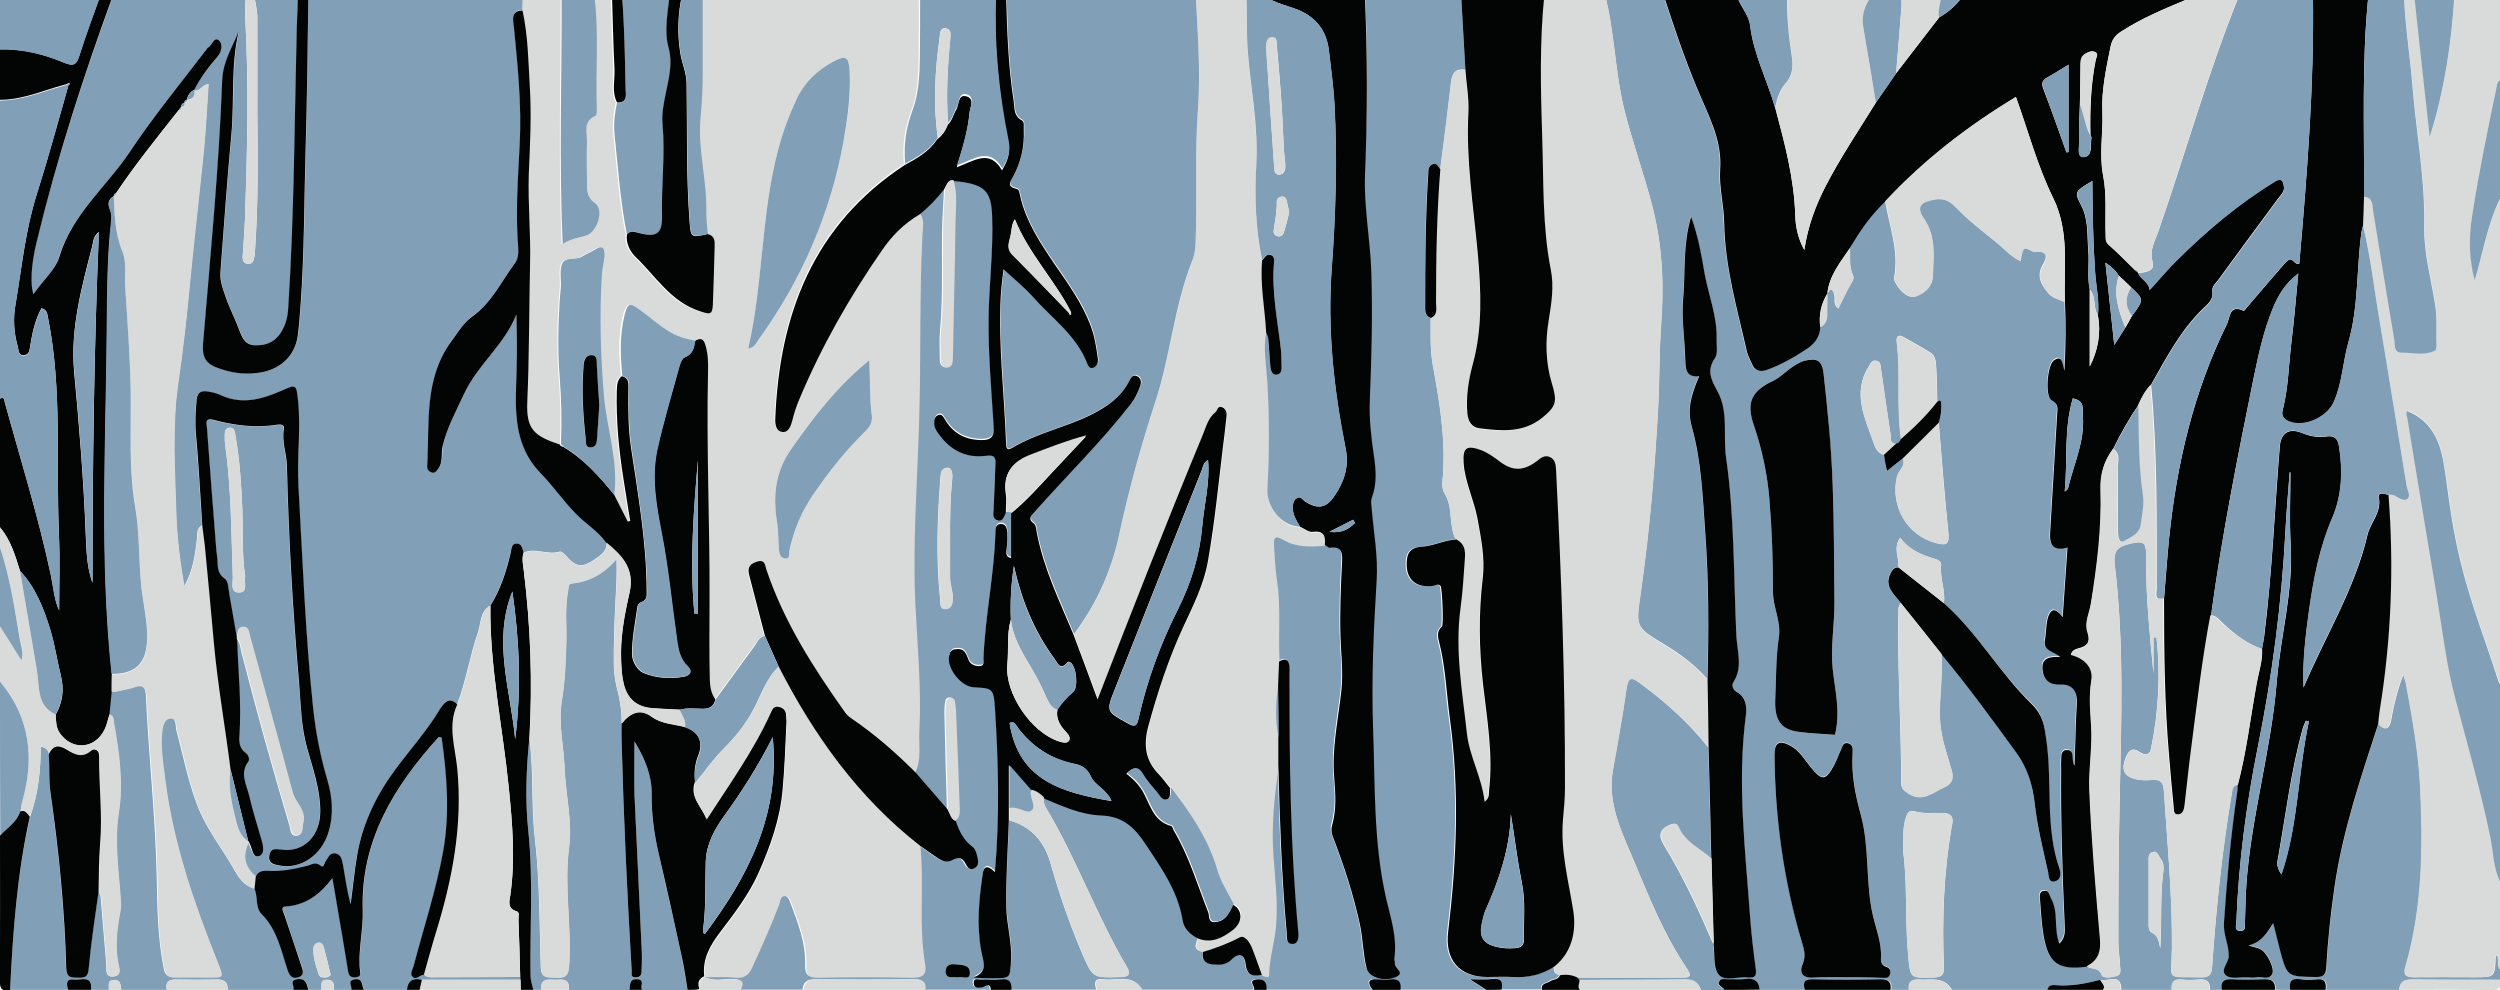<?xml version="1.0" encoding="utf-8"?>
<!-- Generator: Adobe Illustrator 20.1.0, SVG Export Plug-In . SVG Version: 6.00 Build 0)  -->
<svg version="1.1" id="Layer_1" xmlns="http://www.w3.org/2000/svg" xmlns:xlink="http://www.w3.org/1999/xlink" x="0px" y="0px"
	 viewBox="0 0 989 391.8" style="enable-background:new 0 0 989 391.8;" xml:space="preserve">
<style type="text/css">
	.st0{fill:#819FB7;}
	.st1{fill:#D9DADA;}
	.st2{fill:#030404;}
</style>
<g>
	<g>
		<path class="st0" d="M714,391.6c-6,0-12,0-18,0c-0.3-3.5-2.2-4.7-5.7-4.2c-2.1,0.3-4.3,0-6.5,0.1c-1.3,0.1-2.9-0.7-3.7,0.7
			c-1.2,1.9,1.6,2.1,1.8,3.5c-3,0-6,0-9,0c-1-2.7-2.7-4.2-5.9-4.2c-14.1,0.2-28.2,0.1-42.2,0.2c-0.3-0.3-0.6-0.6-0.9-1
			c13.6,0,27.3,0,40.9,0c2.7,0,5,0.1,2.5-3.6c-9.3-13.7-15.3-29.1-21.7-44.3c-4.6-10.8-9.7-21.6-7.6-34c1.9-10.8,3.9-21.6,5.4-32.4
			c0.7-5.5,2.6-4.2,5.7-1.9c9.9,7.3,19.1,15.5,26.7,25.2c0.4,14.7,0.8,29.4,1.1,44.1c-4.4-4.1-10.5-6.5-13-12.6
			c-0.6-1.5-1.8-1.5-3.3-0.9c-4.1,1.6-4.7,4.3-2.5,7.8c7.7,12.6,13.9,26,19.7,39.5c0.5,4-0.2,8.8,1.8,11.6c2.5,3.5,7.7,0.8,11.7,1.4
			c0.2,0,0.3,0,0.5,0c2.6,0.3,3-0.9,2.7-3.3c-0.9-6.6-1.7-13.2-2.2-19.9c-1.9-26.9-5.3-53.7-1.7-80.7c0.5-3.6,0-7.1-3.7-9.1
			c-1.7-0.9-2-2.8-1.3-3.8c3.9-6,1.5-12.3,1.2-18.5c-1.1-23.6-0.7-47.3-4.1-70.7c-1.3-8.6,1-17.8-3.4-26c-2.3-4.2-4.3-8.1-1-13
			c1.3-1.9,0.6-5.2,0.7-7.8c0.2-8.8-3.1-16.9-4.7-25.4c-1.4-7.4-2.5-14.8-5.4-22.8c-3.3,11-2.1,21.5-3.1,31.8
			c-0.7,8.2,0.6,16.6,0.8,24.9c0.1,3.7,0.3,7,5.5,6.4c-3.4,7.8-4.8,13.3-2.9,20.1c3.8,13.8,4.3,27.8,5.3,41.9
			c1.4,19.3,1.4,38.6,0.9,57.9c-4.9-5.6-10.7-9.9-17-13.7c-11.5-6.9-11.3-6.9-9.4-20.3c3.6-25,5.7-50.1,7-75.3
			c0.5-10.3,0.4-20.6,1.1-30.9c1.2-15.9,0.5-31.5-3.5-47c-3.3-12.7-7.8-25.1-11-37.8c-3.8-15.2-3.9-31-7.8-46.1c7.7,0,15.3,0,23,0
			c4.1,12.8,8.4,25.5,13.6,37.9c4.2,10.1,9.7,19.7,8.9,31.5c-0.5,7,1.5,14.2,1.6,21.3c0.4,17.5,5.2,34.1,9,50.9
			c0.4,1.6,1.3,3.1,1.9,4.6c1.1,2.9,3.1,3.5,6,2.5c5.7-2,10.8-5,15.8-8.3c3.1-2.1,5.1-4.7,5.3-8.5c2-1,2.7-2.6,2.8-4.7
			c0-2.9,0.1-5.8,0.1-8.8l-0.1,0.2c1.2-2.2,2.1-2.3,2.9,0.3c0.5,1.8-0.6,4,1.5,5.6c1.8-3.5,3.3-7,5.2-10.2c0.7-1.1,1.2-1.9,0.6-3.1
			c-1.6-3.5-1-7.2-1.2-10.8v-0.2c0.4-0.6,0.7-1.2,1.1-1.7c3.6-6,7.8-11.7,12.9-16.6c1.7,10.1,5.6,19.9,3.6,30.5
			c-0.1,0.7,0.3,1.6,0.7,2.3c1.8,3.1,4.8,6,7.9,4.9c3-1,6.5-3.5,6.6-7.9c0.3-7.9,1.4-15.9-3.7-23.1c-1.5-2.1-2.6-5.3,1.3-6.5
			c4-1.3,7.6-1.8,11.2,2c5.1,5.3,10.9,9.7,16.6,14.4c3,2.4,5.6,5.5,9.3,7.2c1-5.8,1-5.8,5.1-3.7c0.2,0.1,0.6,0,0.9,0
			c3.8-0.4,5.2,1.4,3.2,4.7c-3.2,5-0.8,8.7,2.2,12.1c1.4,1.6,4,2.1,6.1,3.1c0.4,8.5,0.3,17.1-0.2,27c-0.9-3.1-0.8-6.3-4.1-4.2
			c-2.6,1.7-3.7,14.4-1,15.8c3,1.6,2.3,3.6,2.2,5.7c-0.9,15.8-1.9,31.5-2.8,47.3c-0.3,4.9,2.1,6.6,6.9,5.3
			c-0.6,8.9-1.2,17.8-1.9,27.6c-2.2-3-4.2-4.1-5.6-0.6c-1.1,3-0.8,6.3-1.4,9.3c-1,4.7,3.3,4.6,6,7c-4.3-0.2-7.4,0.3-7,4.9
			c0.4,4.2,2.7,6.2,7,6c5.3-0.3,6.8,3.3,6.6,7.4c-0.5,8.2-0.5,16.5-0.9,24.7c-0.4-0.8-0.6-1.5-0.7-2.3c-0.2-1.6,0.3-3.8-2.1-3.9
			c-2.7-0.1-2.3,2.3-2.5,4c-0.1,1.2,0,2.3,0,3.5c-0.2,20.6,0.5,41.3,1.4,61.9c0.1,2.4,0.3,4.9-2.1,7.2c-2.4-6-0.2-12.6-3.4-18.1
			c-0.7-1.3-0.7-3-2.7-2.8c-1.8,0.2-1.7,1.8-1.6,3.1c0.4,4.8,0.6,9.6,1.4,14.4c1.9,11.3,5.9,14.1,17.3,12.5c1.6,1.6,4.8,0.3,5.9,3.6
			c0.5,1.4,4,1,6.1,0.3c1.8-0.6,1.2-2.6,1.2-3.9c-0.1-3.2-0.7-6.3-0.7-9.4c0-18.1,0.1-36.3,0.5-54.4c0.6-31.6,1.9-63.3-1.9-94.8
			c-0.7-5.6,1.1-7.3,5.9-8.4c5.5-1.3,6.6-0.7,6.5,4.9c-0.2,15.5,1.4,30.8,2.9,46.3c0-4.7,0-9.5,0-14.2c0.4,0,0.8,0,1.2,0
			c1.6,14.8,0.8,29.6-2.2,44.2c-0.6,2.7-2.5,2.5-4.6,1.1c-2.6-1.8-4.2-0.7-5.3,2.1c-2,5-0.8,7.6,4.3,8.8c1.9,0.4,4,0.4,6,0.2
			c3.2-0.3,4.5,0.9,4.7,4.1c1.4,20.9,3.4,41.7,3.2,62.7c-0.1,13.2-2.9,10.9,11.7,11.3c3,0.1,4-1.1,4.2-4.1c1.6-23.2,4-46.3,7.9-69.3
			c0.2-1.4,0.5-2.6,2.3-2.7c0,0.8,0,1.6-0.1,2.4c-2.6,17.3-4.1,34.7-5.3,52.1c-0.3,4.7,2,8.7,1.9,13.2c-0.1,2.7-3.6,5.7-0.9,7.7
			c1.9,1.4,5.4,0.5,8.3,0.6c1.2,0,2.4,0.2,3.5,0c2.1-0.4,4.9,1.5,6.3-1.3c1.1-2.1-2.2-8.7-4.7-9.8c-1.2-0.6-2.5-0.8-4.7-1.5
			c5.3-1.2,7.3-4.8,9.8-8.8c1,4,1.8,7.2,2.6,10.4c2.8,10.9,2.8,10.7,14.2,10.9c3.6,0.1,4.1-1.2,4.2-4.2c0.6-10.5,1.7-20.9,3.2-31.2
			c3.2-22.2,10.4-43.4,17.3-64.6c3,3.1,4.5,1.7,5.1-1.8c1-5.8,2.4-11.5,4.8-17.8c0.6,1.9,1,3,1.2,4.1c2.4,13.2,4.8,26.4,5.5,39.9
			c1.2,24.2,1,48.1-5.8,71.6c-0.9,3.3,0.1,4.2,3.2,4.2c8-0.1,16,0,24,0c8.1,0,8.1,0,8.4-8.2c0-0.2,0.3-0.3,0.6-0.5
			c1.1,1.8-0.3,4.1,1.3,5.7c0,1.3,0,2.7,0,4c-11.7,0-23.4,0-35.1-0.1c-3.1,0-4.6,1.2-4.9,4.1c-9.7,0-19.3,0-29,0
			c0.5-3-0.2-4.7-3.9-4.1c-1.9,0.3-4,0.2-5.9-0.1c-3.5-0.5-4.8,0.8-4.2,4.2c-2,0-4,0-6,0c0.2-3.2-1.1-4.4-4.4-4.2
			c-4.1,0.3-8.3,0.2-12.5,0c-3.2-0.2-4.8,0.9-4.1,4.2c-1.7,0-3.3,0-5,0c0.3-3.2-1.2-4.4-4.3-4.1c-2.3,0.2-4.6,0.3-6.9,0
			c-3.2-0.3-4,1.4-3.8,4.1c-6.7,0-13.3,0-20,0c0-6.9-5.1-3.1-8.1-4c-5.9,1.4-11.9,2.7-18,2.1c-1.5-0.1-2.6,0.2-2.9,1.9
			c-12.7,0-25.3,0-38,0c-3.1-5.5-8.4-3.8-13.1-4.1c-3.2-0.2-4.1,1.4-3.9,4.1c-2.3,0-4.7,0-7,0c0.4-3.2-0.8-4.3-4.1-4.2
			c-8.8,0.2-17.6,0.2-26.3,0C714.1,387.4,713,388.4,714,391.6z M750.1,175.6c-2.6-0.1-2-2.2-2.2-3.7c-1.3-8.7-2.6-17.4-3.8-26.1
			c-0.2-1.3-0.1-2.8-1.9-3.1c-1.7-0.3-2.2,1.1-2.9,2.2c-6.6,10.5-1.6,20.4,1.9,30.3c0.6,1.7,1.5,4.2,4.1,4.7
			c0.3,2.1,0.7,4.1,1.1,6.5c2.4-1.9,4.4-3.5,6.4-5.1c1.3,3.1-1.7,4.7-2.3,7.1c-2.8,11.4,3.7,23.4,15.5,26.4c4.1,1,5.2,0.5,4.8-4
			c-1.5-14.5-2.6-29-3.8-43.5c0.8-2.4,1-4.8,1-7.3c0-1.3-0.3-1.8-1.6-1c-0.1-4.5-0.1-8.9-0.4-13.4c-0.1-2.3-0.2-4.8-2.4-6.2
			c-3.4-2.1-6.9-4-10.4-6c-2.4-1.4-3.1-0.2-2.8,2c1.6,12.7-0.2,25.6,1.7,38.4C751.6,174.8,751.1,175.4,750.1,175.6z M769,238.6
			c0.7-5-1.6-9.8-1.1-14.8c0.2-1.6-1.1-2.3-2.4-2.7c-5.3-1.5-10.3-3.6-13.8-8.4c-2.9,4.2-0.3,8-0.7,11.7c-1.7-0.1-2.4,0.8-3.2,2.3
			c-2.7,5.5,1.6,8.3,4.1,11.8c-0.3,0.7-0.9,1.5-0.9,2.2c-0.5,23.1,1.1,46.1,1.1,69.2c0,2.1,1.2,2.9,2.9,4c5.5,3.4,9.4-0.4,13.8-2.4
			c2.9-1.3,4.3-3.1,3.3-6.6c-1.9-6.8-4.4-13.2-4.7-20.6c-0.4-8.7,1.3-17.2,0.6-25.8c10.4,12.5,20,25.7,29.6,38.9
			c4.3,5.9,6.4,12.7,7.2,19.8c1,9.3,3.3,18.3,5.3,27.3c0.3,1.5,0.1,4.4,2.8,3.7c2.3-0.6,2.4-3.1,1.7-5.1
			c-5.8-16.3-2.9-33.6-5.1-50.3c-0.8-5.8-1.1-10.1-5.9-14.7C791,266.1,782.3,250.4,769,238.6z M725.9,290.7c2.3-9.1,0-17.6-0.9-26.2
			c-0.9-8.8,0.8-17.6,0.7-26.4c-0.2-15.5-0.1-30.9-0.7-46.4c-0.6-14.8-2-29.4-3.6-44c-0.6-5-2.5-6.3-7.4-5c-2.3,0.6-4.3,1.8-6.1,3.3
			c-2.1,1.6-4,3.6-6.3,4.6c-8.7,3.9-10.9,8.6-7.8,17.6c3.3,9.6,5.4,19.5,6.2,29.6c1,12.1,1.4,24.3,1.4,36.4c0,6.2,3.3,11.7,2.3,18.1
			c-1.2,7.8-1,15.9-1.4,23.9c-0.4,8.5,2.1,12.2,9.1,13.3C716.3,290.2,721.3,290.4,725.9,290.7z M730.4,386.6c4.7,0,9.3,0,14,0
			c1.3,0,2.8,0.4,3.3-1.4c0.4-1.5-0.1-2.5-1.7-3c-1.4-0.4-2-1.8-1.9-3.2c0.4-6-1.9-11.4-3.2-17.1c-3-13.1-1.2-26.8-4.8-39.9
			c-2.2-8-3.7-16.2-3.2-24.6c0.1-1.5,0-3.2-1.9-3.6c-2.1-0.4-2.2,1.5-2.8,2.8c-0.9,2-1.6,4-2.6,5.9c-3.5,6.2-4.9,6.3-9.3,0.8
			c-2.5-3.1-4.5-6.7-8.2-8.6c-4.4-2.2-6.2-1.1-6.1,3.7c0.2,25.4,3.8,50.3,11,74.7c0.8,2.7,1.4,5.2,0.1,8.1c-1.2,2.8-0.6,5.6,3.8,5.3
			C721.4,386.4,725.9,386.6,730.4,386.6z M752.9,336.7c1.7,13.4,0.7,26.9,1.9,40.4c0.9,10,0.5,9.9,10.2,9.6c3-0.1,4.2-1,4-4.1
			c-0.7-19-0.1-37.9,3.3-56.7c0.6-3.1-0.9-4.2-3.8-4.3c-3.8-0.1-7.6,0.4-11.4-0.7c-1.9-0.6-2.5,0.9-3.1,2.4
			C752.5,327.7,753.1,332.2,752.9,336.7z M854.6,375.1c0.7-10.1-0.1-20.2,1.2-30.2c0.2-1.8,0.1-3.6-1.1-5.2
			c-0.9-1.1-1.1-3.1-3.1-2.6c-1.8,0.5-1.6,2.3-1.6,3.8c0,8.1,0,16.3,0,24.4c0,1.3-0.1,2.9,1.2,3.6
			C853.8,370.1,854,372.6,854.6,375.1z"/>
		<path class="st0" d="M122-2.4c28.3,0,56.7,0,85,0c-0.1,2.1-0.1,4.2-0.2,6.3c-4.8,0.3-3.7,3.8-3.4,6.6c1.5,15.4,3,30.8,2.3,46.3
			C205,70.4,204,84,205.1,97.7c0.2,2.1,0.1,4.3-1.3,6.2c-5.4,7.3-9.2,15.8-17,21.2c-3.4,2.4-5.5,6.2-8,9.5c-11,15-8.7,32.5-9.7,49.4
			c-0.1,1.2,0.5,2.3,1.8,2.7c1.5,0.4,2-0.8,2.7-1.7c2-2.6,1-5.8,1.6-8.7c1.8-7.5,5.4-14,8.6-20.9c5.4-11.5,15.9-19.4,20.6-31.2
			c0.2,7.1,0.3,13.8,0.1,20.6c-0.4,14.8-2.5,30,9.6,42.3c4.8,4.9,8.8,10.8,13.7,15.8c3.9,4.1,8.9,6.9,12.2,11.7
			c0.1,3.4-2.3,5-4.6,6.6c-5.2,3.6-7.6,3.2-11.6-1.5c-0.6-0.7-1.8-1.7-2.4-1.5c-4.8,1.6-9.7-1.8-14.4,0.5c-0.4-1.6-0.7-3.7-2.7-3.7
			c-2.1,0-2,2.3-2.4,3.8c-1.7,7.3-4,14.3-8,20.8c-4.1,2.3-3.6,6.9-4.8,10.5c-3.3,9.4-4.7,19.3-8.3,28.6c-3.5-3.9-5.7,0.2-6.8,2
			c-5,8.5-11.6,15.8-17.4,23.6c-7.7,10.3-13.2,21.5-15.4,34.2c-1.1,6.5-1.8,13-2.6,19.6c-1.4-5.2-2.1-10.4-3-15.6
			c-0.3-1.9-0.6-4.3-3.1-4.6c-2.3-0.3-2.8,1.8-3.9,3.3c-0.5,0.7-0.5,2.8-2,1.5c-1.9-1.6-3.4-0.4-5.1,0.1c-5,1.2-10.1,2.3-15.3,2
			c-2.1-0.1-4,0-5.1,2.2c-4.8-3.8-5.8-8.4-3-13.8c0.5,1.2,1.1,2.4,1.6,3.6c0.4,1.1,0.9,2.3,2.4,1.9c1.3-0.3,1.8-1.5,1.8-2.7
			c0-1.3-0.3-2.6-0.7-3.9c-1.6-5.7-3.6-11.4-4.8-17.2c-0.9-4.4-3.9-8.9-0.4-13.6c0.7-0.9,0-2.7-1.1-3.5c-2.4-1.7-2.6-4.4-2.4-6.7
			c0.9-12.8-0.5-25.5-0.9-38.3c1.6,1.7,1.5,4,2.1,6c5.8,22.7,12.1,45.3,18.8,67.8c0.5,1.7,0.3,4.2,2.8,4c2.7-0.2,2-2.9,2.5-4.7
			c1.3-5.1-3.1-8.1-4.2-12.3c-5.5-20.6-11.2-41.1-16.8-61.6c-0.4-1.6-0.5-3.7-2.5-3.8c-2.7-0.2-2.1,2.5-2.7,4
			c-1-5.5-1.9-11.1-2.9-16.6c-0.4-2.3-0.4-5.6-1.8-6.5c-3.5-2.4-2.8-5.6-3.1-8.7c-0.2-1.7-0.3-3.3-0.5-5
			c-1.2-15.3-2.4-30.5-3.5-45.8c-0.1-1.7-1.2-4.5,2.6-3.4c8.3,2.2,16.6,3.3,25.2,1.9c1.5-0.2,2.9,0,2.6,1.9
			c-0.9,4.9,1.1,9.5,1.2,14.3c0.7,28.6,2.3,57.2,4.8,85.7c0.8,8.6,0.8,17.2,3.1,25.7c2.3,8.3,5.3,16.5,5.3,25.3
			c0,9.9-6.7,16.5-15.4,15.2c-2.4-0.3-4.4-0.6-4.8,2.5s1.9,3.4,4.1,3.8c8.2,1.5,16.5-4,19.3-13c2.2-7.1,1.5-14.2-0.5-21.2
			c-2.8-9.4-4.6-19-5.6-28.8c-3-28.8-4.2-57.7-5.7-86.6c-0.6-11.5,1-22.9-0.2-34.4c-0.7-6.3-0.7-6.3-6.4-3.9
			c-7.8,3.4-15.6,5.7-24,1.9c-1.6-0.7-3.5-1.2-5.2-1.5c-2.4-0.4-4.2,0.1-4.5,3.1c-0.4,4.5-0.7,8.9-0.3,13.4
			c1,12.1,1.7,24.2,2.5,36.3c-2.2,1.2-1.8,3.3-2,5.3c-0.7,6.6-1.7,13.1-5.1,18.9c-1.7-9.8-2.9-19.5-3.2-29.2
			c-0.5-17.3-1.7-34.5,0.9-51.9c1.8-12.4,3.3-25,4.4-37.5c1.6-17.8,3.8-35.6,5.6-53.4c0.9-8.8,1.3-17.6,1.9-26.7
			c-2.6,0.2-3.3,3.2-5.7,2.5c2.3-4.8,5.6-9,9.1-13c1.7-2,2.1-5.1,0.7-6.4c-2.1-1.8-2.8,1.8-4.3,2.7c-0.4,0.2-0.7,0.7-1,1.1
			C71.1,33.6,60.3,46.6,51,60.6c-9.2,13.8-22.8,24.5-27.8,41.5c-1.5,5-6.8,9.4-10.2,14.6c-1.3-4-0.9-11.6,1.2-20.3
			c8.4-33.8,19-66.5,30.8-98.8c24.3,0,48.7,0,73,0c-0.2,4.5-0.4,9-0.5,13.5c-0.9,37-1,74-3.4,111c-0.2,3.6-1.1,6.9-3.1,9.8
			c-2.4,3.5-5.8,4.8-9.9,4.7c-3.9-0.1-5.1-2.8-6.3-5.9c-1.6-4.3-3.8-8.5-5.3-12.9c-1.1-3.2-2.5-6.5-2.2-10.1
			c1.4-18.1,2.6-36.2,4.3-54.2c1.3-13.7-0.2-27.6,3-41.3c-2.5,6.4-6.3,12-6.6,19.5c-1.3,34.9-4.7,69.7-7.6,104.5
			c-0.4,5.2,1.3,7.8,5.9,9.4c5,1.7,10,2.5,15.2,2c9-1,15.2-6.5,16.4-14.8c0.5-3.9,0.8-7.9,1.1-11.9c1.5-20.6,1.4-41.2,2-61.9
			C121.5,38.5,121.7,18.1,122-2.4z M101.8,44.9c0-12.7,0-25.3,0-38c0-2-0.4-4-0.7-5.9c-0.2-1.2-0.7-2.3-2.2-2.2
			C97.4-1.1,97,0,97,1.2c0,1.8-0.1,3.7,0,5.5c1.5,26.8,0.8,53.6-0.1,80.4c-0.2,4.8-0.6,9.6-0.9,14.4c-0.1,1.4,0.4,2.8,2.1,2.9
			c1.7,0.2,2.2-1.3,2.5-2.6c0.2-1,0.2-2,0.3-3C102.1,80.9,102.1,62.9,101.8,44.9z M97,227.9c-1.3-8.3-0.8-17-1.1-25.6
			c-0.4-10.1-1-20.2-2.8-30.2c-0.2-1.3-0.3-2.9-2.1-2.9c-2,0-2.1,1.8-2.1,3.3c0,1.2,0,2.3,0.2,3.5c2.4,17.3,2.4,34.8,3,52.2
			c0.1,2.3-1.2,6.4,2.7,6.2C98.3,234.1,96.4,230.4,97,227.9z"/>
		<path class="st0" d="M540-2.4c12.7,0,25.3,0,38,0c0.6,10,1.1,20,1.7,30c-4.2-0.7-5.3,1.6-5.7,5.4c-1.2,11.3-2.7,22.6-4.2,33.9
			c-0.9-0.8-1.2-2.7-3-2c-1.9,0.7-1.7,2.5-1.9,4.2c-1.1,17.2-1.2,34.5-1.2,51.8c0,2-0.2,4.1,2.3,4.9c0,6.1-0.3,12.2,0.8,18.4
			c2.6,14.2,5,28.5,4.1,43c-0.2,2.6-0.8,5.9,0.5,7.8c3.7,5.7,1.5,12.6,4.5,18.3c-4.9,0.3-9.3,2.7-14.1,3c-5.3,0.4-5.8,3.9-5.7,7.6
			c0.2,5.8,4.3,8.7,10.2,7.9c1.1-0.1,2.1-1.1,3.2,0c0.6,0.6,1.3,15.5,0.5,16.1c-2.1,1.8-1.6,4-1.1,6c2.6,10,2.8,20.4,4.3,30.6
			c3.9,27.9,2.7,56-0.7,84c-1.4,11.2,4.4,18,15.5,18c3.3,0,6.7-0.2,10,0c6,0.4,11.5-0.9,16.6-4.2c0.1,1.5,0.1,3.1,2.2,3.3
			c-0.6,1.9-2.7,1.5-3.9,2.4c-1.2,1-3.8,0.8-3.2,3.4c-5.3,0-10.7,0-16,0c0.6-2.9,0-4.7-3.6-4.2c-2.5,0.3-5,0.1-8.9,0.1
			c3,2,4.7,3.1,6.5,4.2c-11.3,0-22.7,0-34,0c0.5-3.2-0.7-4.6-4-4.2c-1.6,0.2-3.3,0.1-4.9,0c-4.2-0.3-4,1.5-2.1,4.2c-14,0-28,0-42,0
			c0.4-3.2-1.2-4.6-4.2-4.1c-3.4,0.6,0.2,2.9-0.8,4.1c-14.7,0-29.3,0-44,0c-3.7-6.5-10-3.4-15.2-4.1c-3.8-0.5-3.6,1.6-2.8,4.1
			c-11.3,0-22.7,0-34,0c0.2-2.9-0.7-4.6-4.1-4.2c-2.6,0.3-5.2,0-7.9,0.1c-1.1,0.1-3.1-0.8-2.9,1.4c0.1,2.1,1.8,1.9,3.3,1.7
			c1.3-0.2,3.2-2.1,3.5,1c-8.7,0-17.3,0-26,0c0.4-3-0.8-4.2-3.9-4.1c-13.1,0.1-26.2,0.1-39.3,0c-3.1,0-4.7,1.1-4.9,4.1
			c-8.3,0-16.7,0-25,0c1.5-2.8,1-4.1-2.5-4.2c-3.9-0.1-7.9,1.1-11.6-0.9v0.1c4.2,0,8.3-0.2,12.5,0.1c3.2,0.2,4.8-1.1,6.1-3.9
			c3.8-8.3,7.6-16.7,10.8-25.2c0.4-1.2,0.6-3,2-3.2c1.7-0.2,2.4,1.6,2.9,2.9c3,8,6.1,15.9,5.8,24.6c-0.1,3.8,1.2,4.8,4.8,4.8
			c12.3-0.2,24.7-0.2,37,0c4.2,0.1,5.9-1.2,5.2-5.4c-2.8-15.5-0.4-31.2-1.9-46.7c1.7,1.2,3.5,2.4,5.2,3.7c2.2,1.5,4.5,3.3,7.2,1.9
			c2.7-1.4,4.2-0.9,5.5,1.6c0.6,1.2,1.6,2.4,3.1,1.7c1.6-0.7,1.9-2.2,1.6-3.8c-0.4-1.8-0.7-3.7-2.2-4.9c-3.5-2.6-5.2-6.2-6.5-10.1
			c1.5-1.1,1.9-2.8,1.8-4.4c-0.5-13.1-1-26.1-1.5-39.2c0-1.2-0.2-2.3-0.4-3.5c-0.1-0.9-0.7-1.5-1.6-1.6s-1.7,0.5-1.8,1.4
			c-0.3,1.4-0.4,2.9-0.4,4.4c0.3,12.9,0.6,25.8,1,38.7c-4.3-5-8.6-9.9-12.9-14.9c2.7-5.2,1.4-10.9,1.7-16.4
			c0.8-17-0.9-33.9-1.6-50.9c-1.1-23.8,0.8-47.6,1.5-71.4c0.8-24.6,0.1-49.3,1.3-73.9c0.1-2.9,1-6-0.9-8.7c3.7-2.9,6.9-6.3,9.8-10
			c-0.2,4.3-0.5,8.6-0.7,12.9c-0.5,14.5,0.4,28.9-0.9,43.4c-0.4,4-0.1,8-0.1,12c0,1.4,0.6,2.7,2.3,2.8c1.6,0,2.3-1.2,2.4-2.6
			c0.1-0.8,0.1-1.7,0.1-2.5c0.4-17.4,0.8-34.9,1-52.3c0.1-5.6,0.9-11.3-0.8-16.8c1.3,0.1,2.6,0.2,4,0.4c9.3,1.4,11.5,4.3,11.8,13.6
			c0.5,13.3-1.2,26.6-1.4,39.8c-0.3,14.5,1.1,28.9,2,43.3c0.2,4-1,5.4-4.9,5.4c-6.4-0.1-11.2-2.7-14.4-8.2c-0.6-1-1.2-2.2-2.6-1.7
			s-1.7,1.9-1.6,3.3c0.1,1.6,0.9,2.9,1.7,4.1c4.6,6.5,10.9,9.7,18.9,8.7c3.1-0.4,3.7,0.5,3.6,3.3c-0.4,6-0.5,12-0.7,17.9
			c-0.1,1.7-0.6,3.7,1.4,4.3c2.2,0.8,2.6-1.5,3.4-2.8c0.7,0,1.4,0,2.1,0.1c0,5.9,0,11.8,0,17.7c-1.8-0.3-2.1-1.6-1.8-3.6
			c0.3-2.1,0.4-4.3,0.3-6.5c-0.1-1.6-0.6-3.6-2.8-3.4c-1.9,0.2-1.9,2-1.9,3.5c-0.5,16.5-4,32.7-4.7,49.1c-0.1,1.3,0.6,3.5-1.4,3.6
			c-1.8,0.1-4-0.5-4.7-2.9c-0.3-0.9-0.7-1.8-1.3-2.6c-1-1.4-2.7-1.3-4.1-1.1c-1.3,0.2-1.8,1.3-2.1,2.5c-1,4.9,4.8,12.3,9.8,12.5
			c7.4,0.3,7.8,0.6,8.3,8.1c1.4,21.6,1.9,43.2,0,65c-1.9-1.8-4.2-3.5-4.8,0.5c-1.5,10.2-2.4,20.4-0.6,30.7c0.7,3.9,3,8.1-3,10.5
			c2.8,0.3,5.1,0.3,7.4,0.3c7.3,0,7,0,7.4-7.6c0.3-7-1.8-13.7-1.9-20.6c-0.2-11.3,0.6-22.6,1-33.9c8.9,2.6,14,8.5,16.5,17.5
			c3.4,12,7.5,23.8,12.4,35.3c4.2,9.6,4.1,9.6,14.8,9.3c3.5-0.1,4.7-1,2.7-4.3c-11.9-20.2-19.8-42.5-31.8-62.6
			c-0.8-1.3-1.1-2.8-0.9-4.3c7.3,3.1,14.8,6.5,22.7,6.8c8.6,0.3,13.2,4.6,17.6,11.2c6.2,9.4,12.9,18.4,14.7,30c0.6,3.5,3,5.8,6,7.4
			c-0.4,2.2-2.6,4.9,1.7,5.7c-0.5,3.8,1.8,4.9,5,5.1c2.4,0.1,4.7-0.3,6.4-2c3.2-3.2,5.2-1.7,5.6,1.9c0.5,4.5,2.9,4.9,6.4,4.1
			c1,0.2,2.6,1.3,2.6-0.7c0.1-6.5,2.2-12.7,2.7-19c0.8-9-0.3-18.3-1-27.4c-0.9-12.2,0.3-24.1,2.2-36.1c0.5,22.1,1.3,44.2,3.3,66.2
			c0.2,1.8-0.4,4.7,2.3,4.6c2.3-0.1,2.5-2.6,2.3-4.7c-3.3-34-3.5-68-3.5-102.1c0-1,0.1-2,0-3c-0.3-2.9-1.8-3.3-4.1-1.9
			c-0.5-10.7,0.6-21.5-1-32.2c-0.7-4.6-0.8-9.2-1.2-13.8c-0.2-2.8,0-4.6,3.7-2.4c5.1,3,10.9,2.9,16.6,2.3c0.6,0.3,1.2,0.9,1.7,0.9
			c5.3-0.8,5.2,2.2,5,6.2c-0.5,9.6-0.9,19.3-0.6,28.9c0.2,7,1.1,13.9,0.4,20.9c-1.2,11.6-3.9,23.1-2.9,34.9c0.6,6.3,1,12.6-0.8,18.8
			c-0.4,1.4-0.3,2.9,0.2,4.4c4.3,11.4,8.2,23,10.8,35c1.2,5.7,1.2,11.5,2.6,17.1c0.9,3.6,6.7,5.6,11.4,3.7c4.2-1.7-0.4-3.6-0.2-5.5
			c0.1-0.6-0.3-1.3-0.2-2c1.2-8.1-1.4-15.8-3.2-23.5c-5.1-22.2-4.5-44.9-5.2-67.3c-0.7-19.4,0.3-39.2,1.4-58.7
			c0.6-9.5-1.2-19.2-2-28.8c-0.1-1.3-0.4-2.5,0.1-3.9c2.1-5.5,1.7-11.1,0.8-16.8c-1.1-7.3-1.9-14.5-1.6-21.9
			c0.8-16.8,1.1-33.6,0.6-50.4c-0.4-13-3-25.8-2.5-38.8C541.1,45.3,541.1,21.4,540-2.4z M376.7,189.4c0.2-2.8-0.5-4.5-2-4.4
			c-2.5,0.3-2.5,2.3-2.7,4.1c-1.2,15.9-1.8,31.9-0.1,47.8c0.2,1.6-0.3,3.9,1.9,4c2.6,0.1,3.1-2.4,3.1-4.3c0-2.8-1.1-5.5-1.1-8.4
			C376,215.2,375.4,202.4,376.7,189.4z M378.9,386.7c1.5-0.9,4.9,1.5,4.9-1.9c0-3.1-3.2-3.1-5.6-3.3c-2.2-0.2-4.2,0.5-4,3
			C374.3,387.6,377.1,386.2,378.9,386.7z"/>
		<path class="st1" d="M364,84.5c1.9,2.7,1,5.8,0.9,8.7c-1.2,24.6-0.5,49.3-1.3,73.9c-0.7,23.8-2.6,47.6-1.5,71.4
			c0.8,17,2.5,33.9,1.6,50.9c-0.3,5.4,1,11.1-1.7,16.4c-7.9-7.9-16.2-15.2-25.5-21.5c-1.1-0.7-2-1.7-2.8-2.8
			c-12.3-17.5-23.9-35.5-30.8-56c-0.6-1.8-0.3-4.5-4.1-3.1c-3.4,1.2-3.3,3.1-2.6,5.7c2.1,7.8,4.1,15.7,6.1,23.5
			c-2.1,0.4-2.8,2.2-3.9,3.6c-5.2,7.1-10.4,14.3-15.6,21.4c-1.7-2.4-2.1-5-2.2-7.9c-0.3-10.8-0.1-21.6-0.1-32.4
			c0.1-29.8-1.4-59.6-0.6-89.4c0.1-3.6,0-7.2-1.1-10.7c-0.8-2.5-2.1-2.7-4.1-1.4c-1-0.2-1.9-0.4-2.9-0.6
			c-7.9-1.5-13.2-7.3-19.4-11.7c-4-2.9-4.7-2.5-5.9,2.1c-2,8-1.7,16-0.9,24.1c-2,1.5-2,3.6-2,5.8c-0.3,11.6,0.8,23.1,2.6,34.6
			c0.9,5.6,1.8,11.3,2.7,16.9c-0.3,0.1-0.7,0.1-1,0.2c-1.8-3.5-3.5-7-5.3-10.5c1.7-13.4-2.9-26.2-4.1-39.3
			c-1.4-15.9-1.8-31.7-0.8-47.6c0.1-2.5,0.8-4.9,1-7.4c0.2-3-0.6-4.8-4-2.5c-1.5,1-3.3,1.6-4.8,2.6c-2.5,1.6-6.7-0.2-7.9,2.8
			c-1.1,2.6-0.4,5.9-0.5,8.9c-0.1,2-0.4,4-0.5,5.9c-0.6,10-0.8,19.9,0,29.9c0.7,9,0.9,17.9,0.5,26.9c-10.2-3.4-13.5-5.9-13-17
			c0.8-18.3,0.6-36.6,1.1-54.9c0.3-11.8-1-23.6-0.5-35.3c0.4-11.5,1.1-23,0.4-34.4c-0.6-10.1-0.7-20.3-2.9-30.2
			c0.1-2.1,0.1-4.2,0.2-6.3c5,0,10,0,15,0c0.1,32.7-1,65.4,0.4,98.8c3.1-2,6.2-2.5,9.2-3.3c4.5-1.3,7.3-10.1,3.6-12.8
			c-3.6-2.5-3.2-5.5-3.2-8.7c-0.1-5.2-0.2-10.3,0-15.5c0.2-3.7-1.7-8.2,3.4-10.4c0.5-0.2,0.5-1.8,0.5-2.8c-0.6-15.1,1-30.3-1.1-45.4
			c2.3,0,4.7,0,7,0c0.3,9.9,0.6,19.8,1,29.7c0.2,4.4-1.1,8.9,1,13.2c-0.9,4.1-1.4,8.2-1,12.4c1.4,13.3,2.3,26.6,4.9,39.8
			c-0.5,3.4,1,6.4,3.2,8.6c8.1,7.7,14,18,25.6,21.7c3.9,1.3,5,1.6,5.2-2.5c0.4-7.6,0.5-15.3,0.7-22.9c0.1-2.2,0-4.5-2.8-5.1
			c-0.2-2.8-0.6-5.6-0.5-8.4c0.4-12.5-3.4-24.7-2.3-37.2c0.6-6.1,0.9-12.2,0.9-18.4c-0.1-10.3,0-20.6,0-30.9c28.7,0,57.3,0,86,0
			c0,8.3,0,16.6-0.1,25c-0.1,7.2-0.3,14.3-2.9,21.1c-2.6,6.8-3.6,13.8-2.9,21.1c-36.2,23.8-49.6,59.1-51.2,100.5
			c-0.1,2.4,0.5,4.8,2.8,5.1c2.5,0.3,3.4-2.4,3.9-4.4c0.8-2.9,1.7-5.7,2.8-8.5c8.7-20.8,19.8-40.2,32.6-58.8
			C353.2,92.9,357.9,88,364,84.5z M296,137.9c2.5-0.5,3.2-2.3,4.2-3.7c17-23.6,28.3-49.7,33.5-78.3c1.7-9.2,3-18.4,2.4-27.8
			c-0.3-5.8-1.6-6.4-6.7-3.6c-6.3,3.5-11.2,8.2-14.3,14.8c-3,6.4-5.4,12.9-7.2,19.7C301,84.9,302,111.9,296,137.9z M343.9,142.5
			c-12.8,10.4-22,22.5-30.8,34.9c-6.4,9-7.4,18.7-5.7,29c0.6,3.8,0.4,7.6,0.8,11.4c0.2,1.4,0.7,2.8,2.2,3c2.2,0.3,1.5-1.7,1.8-2.8
			c1.9-8.4,5.1-16.2,10-23.2c5.8-8.3,12.2-16.3,19.3-23.5c1.9-1.9,3.8-3.9,3.4-6.9C343.8,157.6,344.3,150.6,343.9,142.5z"/>
		<path class="st1" d="M617,385.7c-2.1-0.2-2-1.8-2.2-3.3c7.1-5.7,8.7-14.1,7.4-21.9c-1.9-12-5.1-23.7-4.1-36
			c0.3-4.3,0.8-8.6,0.8-12.9c0.1-41.7-1.4-83.5-3.5-125.1c-0.1-2.2-0.3-4.5-2.5-5.6c-2.1-1-3.8,0.6-5.4,1.8
			c-4.9,3.7-9.2,3.8-14.1,0.2c-2.4-1.8-4.8-3.6-7.6-4.7c-5.8-2.2-7.4-1.2-7,5c0.5,7.7,4.1,14.6,5.5,22.1c1.5,7.7,3.1,15.4,2.1,23.3
			c-1.6,14.1-1.5,28.2,0.1,42.3c1.6,13.9,4,27.7,2.4,41.7c-0.1,1.3,0.5,2.9-1.8,4.7c-1.2-9.8-6-18-7-27.1c-1.8-16.5-4.8-33-2.5-49.7
			c0.8-5.9,1.1-11.9,1.6-17.9c0.3-3.5,0.7-7.1-3.3-9.1c-3-5.7-0.9-12.6-4.5-18.3c-1.2-1.9-0.6-5.2-0.5-7.8c0.9-14.6-1.5-28.8-4.1-43
			c-1.1-6.2-0.8-12.3-0.8-18.4c2.8-1.3,2-3.9,2-6.1c0-17.6,0.3-35.2,1.7-52.8c1.4-11.3,2.9-22.6,4.2-33.9c0.4-3.8,1.4-6.1,5.7-5.4
			c0.4,5.6,1.5,11.3,1.2,16.9c-1,18.7,2,37.2,3.7,55.7c1.3,14.8,2.1,29.4-2,44c-1.7,6.3-2.7,12.8-2.1,19.5c0.3,3.1,1.8,5.3,4.6,5.7
			c8.7,1.1,17.5,1.9,25.1-4.2c5.5-4.5,5.9-6.4,3.7-13.6c-2.4-8.2-2.6-16.8-1.2-25.1c1.1-6.6,2.1-13.3,0.8-19.8
			c-3.4-17.3-2.8-34.8-3.4-52.2c-0.6-18.9-1.2-37.9,0.9-56.9c8,0,16,0,24,0c4,15.1,4,30.9,7.8,46.1c3.2,12.8,7.7,25.1,11,37.8
			c4,15.4,4.7,31.1,3.5,47c-0.8,10.3-0.6,20.6-1.1,30.9c-1.3,25.2-3.4,50.3-7,75.3c-1.9,13.4-2.1,13.4,9.4,20.3
			c6.3,3.8,12.1,8.1,17,13.7c0.1,9,0.2,17.9,0.4,26.9c-7.7-9.7-16.8-17.9-26.7-25.2c-3.1-2.3-4.9-3.5-5.7,1.9
			c-1.5,10.8-3.5,21.6-5.4,32.4c-2.2,12.4,3,23.1,7.6,34c6.4,15.2,12.3,30.6,21.7,44.3c2.6,3.7,0.2,3.6-2.5,3.6
			c-13.6,0-27.3,0-40.9,0C621.8,385.6,619.4,385.4,617,385.7z"/>
		<path class="st2" d="M825.7,382.4c-11.4,1.5-15.4-1.2-17.3-12.5c-0.8-4.7-1-9.6-1.4-14.4c-0.1-1.3-0.2-2.9,1.6-3.1
			c2-0.3,2,1.5,2.7,2.8c3.2,5.5,1,12.1,3.4,18.1c2.4-2.4,2.2-4.8,2.1-7.2c-0.9-20.6-1.6-41.2-1.4-61.9c0-1.2-0.1-2.3,0-3.5
			c0.1-1.8-0.2-4.1,2.5-4c2.3,0.1,1.9,2.3,2.1,3.9c0.1,0.8,0.2,1.6,0.7,2.3c0.3-8.3,0.4-16.5,0.9-24.7c0.2-4-1.3-7.7-6.6-7.4
			c-4.2,0.2-6.6-1.8-7-6c-0.4-4.5,2.7-5.1,7-4.9c-2.7-2.4-7-2.3-6-7c0.6-3,0.3-6.3,1.4-9.3c1.4-3.5,3.4-2.4,5.6,0.6
			c0.7-9.8,1.3-18.7,1.9-27.6c-4.8,1.4-7.1-0.3-6.9-5.3c0.9-15.8,1.9-31.5,2.8-47.3c0.1-2.1,0.8-4.1-2.2-5.7
			c-2.7-1.4-1.7-14.1,1-15.8c3.3-2.1,3.2,1.1,4.1,4.2c0.5-9.9,0.6-18.4,0.2-27c-0.6-13.9,2-27.7-4.7-41.4
			c-6.2-12.6-9.8-26.4-14.7-39.9c-19.1,11.6-36.5,25-51.6,41.2c-5.1,4.9-9.3,10.5-12.9,16.6c-0.4,0.6-0.7,1.2-1.1,1.7V98
			c-3.8,5.7-8.3,10.9-9,18.2l0.1-0.2c-2.6,4.2-3.5,8.7-2.9,13.5c-0.2,3.8-2.2,6.4-5.3,8.5c-5,3.3-10.2,6.3-15.8,8.3
			c-2.8,1-4.8,0.4-6-2.5c-0.6-1.5-1.5-3-1.9-4.6c-3.8-16.8-8.7-33.4-9-50.9C682,81.2,680,74,680.5,67c0.8-11.7-4.7-21.4-8.9-31.5
			c-5.2-12.4-9.5-25.1-13.6-37.9c9.7,0,19.3,0,29,0c0.9,4.5,4.8,7.8,5.4,12.5c1.3,11.4,6.8,21.7,9.9,32.6
			c3.7,13.9,7.4,27.7,7.9,42.2c0.1,4.5,0.9,9.2,3.6,14c1.4-9.6,4.6-17.8,8.6-25.6c5.9-11.3,13-21.9,19.7-32.7
			c2.7-3.9,5.3-7.7,8-11.6c5.7-7.4,11.4-14.8,17.1-22.2c4.1-2.2,7.3-5.4,9.9-9.2c29.7,0,59.3,0,89,0c-0.4,1.9-0.4,1.9-2.3,2.7
			c-8.4,3.5-16.8,7.1-24.6,12.1c-2.4,1.5-3.8,3.3-4.3,6.2c-1.7,8.5-3.6,17.1-3.2,25.7c0.4,8.4-1.3,16.6,0.3,25.1
			c1.5,7.6,0.7,15.6,1,23.4c0.1,1.4-0.2,2.7,1.2,4c3.6,3.2,7,6.7,10.4,10c0.4,0.3,0.8,0.7,1.2,1l0,0c1,2.6,4.2,3.6,4.6,6.8
			c3.9-4.2,7.3-8.3,11.1-12.1c11.8-11.6,24.4-22.2,38.5-30.9c2.7-1.7,3.2,0.1,3.5,2c0.4,2.2-1.3,3.6-2.5,5.2
			c-7.9,10.7-15.8,21.4-23.6,32.1c-1,1.3-2.5,2.5-2.2,4.3c0.5,3.2-1.6,4.9-3.5,6.7c-9,8.6-14.7,19.6-20.7,30.2
			c-2.3,2.3-3.7,5.2-5,8.1c-3.8,5.4-7,11.2-9.9,17.1c-3.6,4.8-5.2,10-5,16.2c0.5,15.2-1.3,30.2-3.8,45.1c-0.6,3.7-2.6,7.5-1.4,11.1
			c1.3,4.1,0,5.9-3.8,6.8c-1.1,0.3-2.3,0.7-2.7,2.3c5.2,1.3,9,4.9,8.1,10.1c-1,6-0.5,11.9-0.1,17.8c0.6,8.6-1,17.2-0.7,25.7
			c0.8,19.5,2.5,39.1,4.2,58.6C831.4,376.4,830.4,380.1,825.7,382.4z M843.4,125c4.8-6.5,4.8-6.5-0.3-11.3c-1.1-1-2.1-2.1-3.2-3.1
			c-0.3-0.3-0.7-0.5-1-0.8c-0.1-0.3-0.4-0.5-0.7-0.6c-1.1-2.1-2.7-3.5-5.3-5.3c1.2,11.1,2.3,21.2,3.5,32.6c2-3.1,3.2-5,4.4-6.9
			C841.7,128.1,842.5,126.5,843.4,125z M822.8,41.4c-0.1,4.6-0.5,9.2-0.2,13.7c0.2,2.4-1.3,7.1,1.7,7c3.7-0.1,2.6-4.8,3.1-7.7
			c0-0.3-0.3-0.6-0.4-0.9c-0.2-10,0.1-19.9,2.1-29.8c0.2-1,1.2-2.4-0.2-3.1c-1.2-0.6-2.5-0.2-3.8,0.6c-1.7,1-2,2.4-2,4.2
			C823,30.9,822.9,36.1,822.8,41.4z M826.7,114.5c0,10.2,0,20.4,0,30.5c3.1-6.1,4.6-12.9,3.2-20.3c0.6-5.7-0.7-11.3-1.1-16.9
			c-0.8-12-1-24-1.1-36.2c-6.6,3.9-7.3,4.3-4.6,9.2c3.2,6,2.5,12.1,3,18.3C826.6,104.4,825.6,109.4,826.7,114.5z M817.5,60.3
			c0.3,0,0.5-0.1,0.8-0.1c0-11.4,0-22.7,0-34.6c-3.1,1.9-5.7,3.6-8.5,5.1c-1.7,1-2.3,2.1-1.6,4.1C811.4,43.1,814.4,51.6,817.5,60.3z
			 M820,157.6c-3.6,12.1-2,24.6-3.2,36.8c0.9-0.5,1.3-1,1.4-1.6c2.2-9.3,6.5-18,5.8-28.1C823.8,161.4,824.8,158.6,820,157.6z"/>
		<path class="st1" d="M475.8,376.6c-4.2-0.8-2.1-3.5-1.7-5.7c5.3,2.2,9.7-0.1,13.7-3.1c4.2-3.2,4.2-8,0.3-10.2
			c-2.3-4.7-5.3-9.3-6.9-14.2c-3.7-12-10.6-22-18.1-31.7c-1.4-1.8-2.7-3.8-4.4-5.4c-5.5-5.5-6.2-11.8-4.2-19.2
			c3.6-13.5,7.9-26.7,13.9-39.4c3.9-8.4,8.1-16.7,9.7-26c2.6-14.9,4.1-30,5.9-45c0.5-4,1-7.9,1.4-11.9c0.2-1.6-0.1-3.1-1.7-3.8
			c-1.8-0.7-1.8,1.3-2.7,2c-2.8,2.3-3.5,5.5-4.8,8.5c-14.3,34.5-28,69.2-41.8,105.1c-3.4-9.1-6.5-17.4-9.5-25.6
			c8.9-11.9,14.8-24.9,17.9-39.6c3.8-17.7,8.7-35.2,14.3-52.4c6-18.3,7.5-37.8,14.6-55.8c0.9-2.3,1.2-4.9,1.3-7.3
			c0.6-17.4-0.4-34.9,0.9-52.3c1.1-15.3,0-30.6-0.9-45.8c6.7,0,13.3,0,20,0c0.5,7,0.1,13.9,0.5,20.9c0.9,15.6,4.3,30.9,3.5,46.7
			c-0.7,12.6-0.3,25.3,2.3,37.8c-0.9,9.6,1.2,19,1.7,28.6c-1.2,6.4,0,12.8,0.4,19.2c0.9,14.1,0.9,28.3,0.1,42.4
			c-0.4,7.4,5.4,15,13,15.3c1.6,0.7,3.3,2.2,4.9,2c4.5-0.6,5.3,1.6,4.9,5.2c-5.7,0.5-11.5,0.7-16.6-2.3c-3.7-2.2-3.8-0.4-3.7,2.4
			c0.3,4.6,0.5,9.3,1.2,13.8c1.6,10.7,0.4,21.5,1,32.2c-0.1,3.3-0.3,6.6-0.4,9.9c-1,6.7-1.2,13.4,0.2,20.1c0,3.6,0,7.3,0,10.9
			c-1.9,12-3.1,24-2.2,36.1c0.7,9.1,1.8,18.3,1,27.4c-0.5,6.3-2.6,12.5-2.7,19c0,2-1.6,0.9-2.6,0.7c-1.3-3.5-2.5-7.1-3.9-10.6
			c-0.9-2.2-2.9-5.2-4.8-4.2C485.8,373.4,480.9,375.1,475.8,376.6z"/>
		<path class="st0" d="M473-2.4c0.8,15.3,2,30.6,0.9,45.8c-1.3,17.5-0.3,34.9-0.9,52.3c-0.1,2.5-0.4,5.1-1.3,7.3
			c-7.2,18-8.6,37.5-14.6,55.8c-5.6,17.2-10.5,34.7-14.3,52.4c-3.1,14.6-9,27.7-17.9,39.6c-5.4-13.2-11.7-26-14.5-40.2
			c-0.3-1.3-0.2-3.1-1.1-3.7c-2.8-2-1.1-3.2,0.3-4.8c12.6-14.2,26.2-27.5,37.9-42.5c1.7-2.1,2.8-4.5,3.7-7c0.6-1.5,0.5-3.2-1-4
			c-1.8-1-2.6,0.5-3.3,1.9c-3.3,6.4-8.8,10.2-15.1,13.3c-10.1,5.1-21.4,7.3-31.2,13.1c-2.4,1.5-2.3-0.5-2.4-2
			c-0.7-19.3-3.1-38.5-2.1-57.9c0.2-3.7,0.7-7.3,1.1-10.8c4.1,3.8,8.2,7,11.6,10.9c7.6,8.5,17.3,15.3,21.6,26.6c0.3,0.9,1,2,2.2,1.5
			c1.7-0.6,2.1-2.2,1.9-3.7c-0.6-4.4-1.3-8.8-2.9-13.1c-3.3-8.7-8.7-16.1-13.8-23.6c-6-8.7-11.8-17.3-14.1-27.9
			c-0.2-0.9-0.3-2.2-1.4-2.5c-4.1-0.9-2.2-3-1.2-5c2.9-5.7,4.3-11.9,4.1-18.3c-0.1-1.3,0.4-3.1-0.8-3.8c-3.3-1.8-2.8-4.9-3.2-7.7
			c-2.2-14-2.6-28.2-3-42.3C423-2.4,448-2.4,473-2.4z"/>
		<path class="st1" d="M989,383.6c-1.6-1.6-0.2-3.9-1.3-5.7c-0.2,0.2-0.5,0.4-0.6,0.5c-0.3,8.2-0.3,8.2-8.4,8.2c-8,0-16-0.1-24,0
			c-3.1,0-4.2-0.9-3.2-4.2c6.8-23.5,7-47.4,5.8-71.6c-0.7-13.5-3.1-26.7-5.5-39.9c-0.2-1.1-0.6-2.2-1.2-4.1
			c-2.4,6.3-3.7,12-4.8,17.8c-0.6,3.5-2.1,4.9-5.1,1.8c0.2-1.8,0.3-3.6,0.6-5.4c4.6-28.3,5.7-56.8,3.5-85.3c0.8,0.1,1.8-0.1,2.4,0.3
			c1.6,0.9,3.6,2.5,5,1.5c1.7-1.1,0.1-3.3-0.1-5.1c-3.7-22.9-7.4-45.9-11.3-68.8c-1.9-11.4-3.2-23-6-34.3c0.1-3.9,0.2-7.8,0.4-11.7
			c3.5,0.4,3.3,3.2,3.7,5.6c2.8,17,5.5,34.1,8.4,51.1c0.3,1.8-0.3,5,2.9,5c4.4,0,9,1.3,13.2-0.8c0.5-0.2,0.6-1.5,0.6-2.3
			c-0.2-5.1,0.3-10.3-0.5-15.4c-1.6-10.5-4.6-20.8-4.4-31.5c0.4-18.5-3.1-36.7-4.6-55.1c-1-12.2-3.1-24.4-3.4-36.7c1.3,0,2.7,0,4,0
			c2.1,18.9,4.2,37.8,6.2,56.6c5.7-18.5,8.7-37.4,9.8-56.6c5.2,0,10.3,0.1,15.5-0.1c2.2-0.1,2.6,0.4,2.6,2.6
			c-0.1,10.5-0.1,21-0.1,31.5c-1,0.6-1,1.6-1.3,2.6c-3.6,16.9-7,33.9-9.7,50.9c-1.4,8.7-1.3,17.2,1,25.7c3.3-10.8,5-22,10-32.3
			c0,64,0,128,0,192c-0.2-0.4-0.6-0.8-0.7-1.3c-5-15.6-11-30.9-14.9-47c-2.6-10.6-4.1-21.1-5.6-31.8c-1.5-11.2-2.9-22.7-15.5-27.9
			c-0.6,0.7-0.1,1.6,0,2.6c3.9,23.8,7.8,47.6,11.8,71.3c2.3,13.4,3.8,27.1,7.3,40.2c4.9,18.2,10,36.2,13.8,54.6
			c1.2,5.8,1.1,11.8,3.8,17.3C989,360.4,989,371.9,989,383.6z"/>
		<path class="st2" d="M398-2.4c0.4,14.1,0.8,28.3,3,42.3c0.4,2.8-0.1,5.9,3.2,7.7c1.2,0.6,0.7,2.4,0.8,3.8
			c0.3,6.5-1.1,12.6-4.1,18.3c-1.1,2.1-2.9,4.1,1.2,5c1.1,0.2,1.2,1.6,1.4,2.5c2.3,10.5,8.2,19.2,14.1,27.9
			c5.2,7.5,10.5,15,13.8,23.6c1.6,4.2,2.3,8.6,2.9,13.1c0.2,1.5-0.2,3.1-1.9,3.7c-1.2,0.4-1.8-0.6-2.2-1.5
			c-4.2-11.2-14-18-21.6-26.6c-3.4-3.8-7.5-7.1-11.6-10.9c-0.4,3.4-0.9,7.1-1.1,10.8c-1,19.3,1.4,38.6,2.1,57.9c0.1,1.5,0,3.4,2.4,2
			c9.8-5.9,21.1-8.1,31.2-13.1c6.2-3.1,11.8-6.9,15.1-13.3c0.7-1.4,1.5-2.9,3.3-1.9c1.5,0.8,1.6,2.5,1,4c-0.9,2.5-2,4.8-3.7,7
			c-11.7,15-25.3,28.3-37.9,42.5c-1.4,1.6-3.1,2.8-0.3,4.8c0.8,0.6,0.8,2.4,1.1,3.7c2.7,14.1,9,27,14.5,40.2
			c3.1,8.2,6.1,16.4,9.5,25.6c13.9-35.9,27.5-70.6,41.8-105.1c1.2-3,2-6.2,4.8-8.5c0.9-0.7,0.8-2.7,2.7-2c1.6,0.7,1.9,2.2,1.7,3.8
			c-0.4,4-0.9,7.9-1.4,11.9c-1.8,15-3.3,30.1-5.9,45c-1.6,9.3-5.8,17.6-9.7,26c-5.9,12.7-10.2,25.9-13.9,39.4
			c-2,7.4-1.3,13.6,4.2,19.2c1.6,1.6,2.9,3.6,4.4,5.4c-0.2,1.7,0.6,4.1-1.7,4.7c-1.8,0.5-2.7-1.6-3.7-2.8c-1.9-2.3-4-4.6-5.5-7.1
			c-2-3.4-3.9-3.1-6.4-0.5c2.4,1.8,4.2,3.6,5.8,5.9c3.5,5.3,4.3,12.8,12,14.8c0.4,0.1,0.6,1.1,0.9,1.7c6.1,10.2,9.4,21.6,13.7,32.5
			c0.5,1.3-0.1,3.8,2.3,3.8c2.3,0,4.2-1.1,5.4-3c0.8-1.2,1.4-2.6,2.1-3.9c3.9,2.2,4,7-0.3,10.2c-4,3-8.4,5.3-13.7,3.1
			c-3.1-1.6-5.5-3.9-6-7.4c-1.9-11.5-8.5-20.6-14.7-30c-4.4-6.6-9-10.9-17.6-11.2c-7.9-0.3-15.4-3.7-22.7-6.8c-1.5-1.3-3-2.6-5-3
			v0.2c-0.3-0.4-0.7-0.9-1-1.3c-2.5-2.8-4.9-5.6-7.7-8.8c0,6,0,11.6,0,17.1c0,1.6,0,3.3,0,4.9c-0.4,11.3-1.2,22.6-1,33.9
			c0.1,6.8,2.2,13.6,1.9,20.6c-0.4,7.6-0.1,7.6-7.4,7.6c-2.3,0-4.6,0-7.4-0.3c6-2.4,3.7-6.6,3-10.5c-1.9-10.3-0.9-20.5,0.6-30.7
			c0.6-3.9,2.9-2.3,4.8-0.5c1.9-21.8,1.4-43.4,0-65c-0.5-7.5-0.9-7.8-8.3-8.1c-5.1-0.2-10.9-7.6-9.8-12.5c0.2-1.2,0.8-2.3,2.1-2.5
			c1.5-0.2,3.1-0.3,4.1,1.1c0.6,0.8,1,1.7,1.3,2.6c0.7,2.4,2.9,3,4.7,2.9c2-0.1,1.3-2.3,1.4-3.6c0.7-16.5,4.2-32.6,4.7-49.1
			c0-1.6,0.1-3.3,1.9-3.5c2.2-0.2,2.7,1.7,2.8,3.4c0.1,2.1,0,4.3-0.3,6.5c-0.3,1.9-0.1,3.2,1.8,3.6c0-5.9,0-11.8,0-17.7
			c5.8-4.7,10.8-10.3,15.9-15.8c4.6-4.9,9.1-9.7,13.7-14.6c-7.6,2-14.7,4.9-21.8,7.5c-7.2,2.7-11.2,7.2-9.9,15.3c0.4,2.4,0,5,0,7.5
			c-0.8,1.4-1.2,3.6-3.4,2.8c-2-0.7-1.5-2.7-1.4-4.3c0.3-6,0.4-12,0.7-17.9c0.2-2.8-0.5-3.7-3.6-3.3c-8,1.1-14.3-2.2-18.9-8.7
			c-0.9-1.2-1.7-2.5-1.7-4.1c-0.1-1.4,0.2-2.8,1.6-3.3s2,0.7,2.6,1.7c3.2,5.5,8,8.1,14.4,8.2c3.9,0.1,5.2-1.4,4.9-5.4
			c-0.9-14.4-2.2-28.8-2-43.3c0.2-13.3,1.9-26.5,1.4-39.8c-0.3-9.3-2.5-12.2-11.8-13.6c-1.3-0.2-2.6-0.3-3.9-0.4
			c-1.6,0-1.6,0-3.3,3.3c-2.9,3.7-6.1,7.1-9.8,10c-6.1,3.6-10.9,8.4-14.9,14.3c-12.8,18.5-23.9,38-32.6,58.8
			c-1.2,2.8-2.1,5.6-2.8,8.5c-0.5,2-1.5,4.7-3.9,4.4c-2.3-0.3-2.9-2.7-2.8-5.1c1.6-41.4,15-76.7,51.2-100.5
			c4.9-2.6,9.7-5.4,12.9-10.2c2-1.5,3.3-3.4,4.1-5.7c1.8-1.6,2.2-4,3.4-6c1.2-1.9,0.6-6.1,3.9-5.3c3.6,0.9,1.5,4.6,1.3,6.9
			c-0.6,6.8-2.6,13.5-5,21.2c6.8-2.5,13-7.4,17.9,1.2c2.3-3.8,3.3-6.9,2.5-11.1c-4-19.1-5.7-38.5-5-58C395.3-2.4,396.7-2.4,398-2.4z
			 M422.9,123.8c0.1,0.4,0.2,1,0.8,0.6c0.1-0.1-0.1-0.8-0.1-1.2c-6.5-12.6-16.6-22.9-22.1-36.5c-1.4,2.3-1.2,4.6-1.7,6.6
			c-0.6,2.5-1.7,5,0.7,7.4C408,108.3,415.5,116,422.9,123.8z M399.9,245.1c-1.7,5.8-0.8,11.8-1.4,17.7c-1.1,11.6,9.6,27.1,20.6,30.5
			c1.3,0.4,2.9,0.8,3.7-0.2c0.9-1.1-0.1-2.5-1-3.5c-2.4-2.5-4.1-5.2-3.5-8.9c1.7-2.6,3.8-5,6.2-7c2.2-1.8,1.3-10.3-1.1-11.7
			c-0.4-0.2-0.8-0.4-1.2,0.1c-2.9,3.4-3.9,0-5.1-1.6c-8.1-11-13-23.3-16-36.7C400,231.1,399.6,238.1,399.9,245.1z M477.9,182
			c-1.9,1-2,2.7-2.5,4c-11.5,28.9-23,57.7-34.4,86.7c-3.5,8.8-3.3,8.8,5,13.4c2.8,1.6,3.7,1.4,4.4-1.9c3.4-15,8.6-29.3,15.5-43
			c5.3-10.5,8.7-21.6,9.7-33.3C476.4,199.4,478.7,190.9,477.9,182z M439.7,316.9c-1.9-4.6-6.6-6.3-8-9.4c-1.6-3.6-3.7-4.7-6.7-5.3
			c-9.2-1.9-16.5-6.6-22.2-14.1c-0.9-1.2-1.6-3.2-3.4-2C403,308.9,420.5,313.6,439.7,316.9z"/>
		<path class="st0" d="M66,391.6c-6,0-12,0-18,0c-0.3-1.9-0.3-4.3-3.2-3.9c-2.5,0.3-1.5,2.5-1.8,3.9c-2.3,0-4.7,0-7,0
			c0.8-6-3.8-3.9-6.6-4.1c-3.4-0.3-3.2,1.8-2.4,4.1c-7.7,0-15.3,0-23,0c1.1-23,2.8-46,7.9-68.5c3.2-8.9,4.2-18.2,4.2-27.7
			c2.1,0.3,3,1.4,3.3,3c0.3,5.1-0.2,10.3,0.5,15.3c3.3,23,5.6,46.1,6.2,69.3c0.1,3.9,2.2,3.6,4.8,3.7c2.7,0.1,3.8-0.3,4.1-3.7
			c0.9-10.2,2.6-20.3,3.9-30.4c0.3,0.7,0.9,1.5,0.9,2.2c0.8,8.8,1.4,17.5,2.2,26.3c0.2,2.1-0.7,5.5,2.8,5.2c3.6-0.3,2.2-3.8,1.8-5.6
			c-1-5.5-0.6-10.9,0.2-16.3c0.4-2.4,1.1-4.8,0.9-7.4c-0.7-11.9-2.7-23.5-0.8-35.7c1.8-11.4,0.2-23.4-1.9-35.1
			c-0.3-1.4,0-3.1-1.9-3.6c0.3-3,0.6-6,0.9-9.1c2.4,0.3,4.5-0.7,6.7-1.2c2.5-0.5,6.8-3.2,7,2.6c1.1,24.1,3.8,48.1,4.3,72.2
			c0.2,11.9,0.4,23.9,2.7,35.7c0.5,2.7,1.5,3.8,4.2,3.7c4.5-0.1,9,0,13.5,0c5.9,0,5.9,0,3.8-5.3c-9.4-23.5-17.7-47.4-21-72.7
			c-0.8-6.3-1.9-12.5-1.3-18.9c0.2-2.3,0.7-5.4,3.2-5.6c2.8-0.2,2.2,3.1,2.7,5c2.6,9.8,4.5,19.7,8.1,29.2
			c3.7,9.9,10.3,17.8,15.3,26.8c1.8,3.2,4,5.6,7.6,6.5c1.3,3.2,0.1,7.3,2.8,10c6.2,6.2,7.7,14.4,10.3,22.2c0.8,2.3,1.9,3.6,4.3,2.8
			s1.7-2.8,1.1-4.6c-2.3-6.6-4.5-13.2-6.6-19.8c-0.4-1.2-1.9-3.4,0.4-3.6c7.9-0.5,13.6-4.6,18.5-11.2c0.9,5.3,1.7,9.7,2.4,14.1
			c1.3,7.5,2.6,15.1,3.8,22.7c0.3,1.9,1.3,2.5,3.1,2.4c1.2-0.1,1.8-0.7,1.7-1.9c-1.1-8.3,1.3-16.4,1-24.6c-0.9-27.6,12.5-49,30-68.5
			c0.1-0.1,0.6,0,1.2,0.1c2.1,15,3.3,30,0.6,45.1c-2.7,15.4-7.6,30.3-11.7,45.4c-0.4,1.4-1.6,3-0.4,4.2c1.5,1.6,2.9-0.7,4.5-0.8
			c1.1,1.3,2.7,1.1,4.2,1.1c11.3,0,22.5-0.1,33.8-0.1c0,0.4,0.1,0.7,0.1,1.1c-13,0-26,0-38.9,0c-3.5-0.9-5.6,0.2-5.9,4
			c-5.7,0-11.3,0-17,0c-1.1-1.4-0.1-4.7-3.6-4.2c-3.4,0.5-0.9,2.8-1.4,4.2c-2.3,0-4.7,0-7,0c0.1-2.1,0.1-4.1-2.8-4
			c-3,0.1-1.8,2.5-2.2,4c-1.7,0-3.3,0-5,0c-0.5-2.5-1.1-4.7-4.6-4.2c-3.3,0.5-0.5,3-1.4,4.2c-8.7,0-17.3,0-26,0
			c0.1-2.9-1.3-4.2-4.3-4.1c-5.3,0.1-10.7,0.1-16,0C66.7,387.4,65.3,388.6,66,391.6z M130.8,385.6c-1.1-4.4-1.8-7.6-2.7-10.7
			c-0.3-1.2-1-2.2-2.5-1.8c-1,0.3-1.6,1.2-1.6,2.3c-0.1,3.5,1,6.8,2.1,10.1c0.5,1.3,1.8,1.3,3,1.2
			C130.4,386.4,130.8,385.6,130.8,385.6z"/>
		<path class="st2" d="M935.2,77.8c-0.1,3.9-0.2,7.8-0.4,11.7c-0.2,0.8-0.5,1.6-0.6,2.4c-2,14.5-1.1,29.4-5.2,43.7
			c-2.2,7.8-2.4,16.1-5.8,23.6c-2.6,5.9-11.4,10-17.4,7.7c-2.2-0.8-3.4-2.3-2.8-4.5c2.3-8.9,2.4-18.1,3.5-27.1
			c1.1-8.8,1.8-17.6,2.7-27c-5.4,4-8.1,8.8-10.2,14.1c-3.5,8.7-5.5,17.7-7.4,26.9c-6.4,31.3-12.6,62.5-16.9,94.2
			c-3.3,17.5-5.3,35.1-7.6,52.7c-1,7.4-1.7,14.9-2.6,22.3c-0.2,1.6-0.6,3.6-2.6,3.8c-2.1,0.1-1.9-1.8-2-3.3
			c-0.6-6.6-1.3-13.2-1.8-19.9c-1.8-20.7-2-41.5-2-62.3c0.7-7.9,1.2-15.9,2-23.8c3-29.5,9.7-58,22.9-84.8c1.2-2.4,0.9-8,6.6-5.2
			c0.2,0.1,0.9-0.9,1.3-1.4c4.4-5.2,8.9-10.4,13.3-15.5c1-1.1,1.9-2.4,3.1-3.2c1.8-1.2,2.3,2.1,4.3,1.4c3.1-35.5,5.9-71,5.4-106.6
			c7.3,0,14.7,0,22,0C934.2,24.4,935.4,51,935.2,77.8z"/>
		<path class="st0" d="M915-2.4c0.6,35.7-2.3,71.1-5.4,106.6c-2,0.8-2.6-2.6-4.3-1.4c-1.2,0.8-2.1,2.1-3.1,3.2
			c-4.5,5.2-8.9,10.3-13.3,15.5c-0.4,0.5-1.2,1.5-1.3,1.4c-5.8-2.9-5.5,2.8-6.6,5.2c-13.2,26.7-19.9,55.3-22.9,84.8
			c-0.8,7.9-1.4,15.9-2,23.8c-4,1-2.9-1.9-2.9-3.8c0-26.9,0.3-53.7-2.2-80.5c6.1-10.7,11.7-21.6,20.7-30.2c1.9-1.8,4-3.5,3.5-6.7
			c-0.3-1.8,1.2-3,2.2-4.3c7.8-10.7,15.8-21.4,23.6-32.1c1.2-1.6,2.9-3,2.5-5.2c-0.3-1.9-0.8-3.7-3.5-2
			c-14.2,8.7-26.8,19.3-38.5,30.9c-3.8,3.7-7.2,7.8-11.1,12.1c-0.3-3.3-3.6-4.2-4.6-6.8c2.8-0.4,6.8-0.7,5.8-4.3
			c-1.4-5,1-8.5,2.4-12.7c10.8-31.1,19.6-62.8,32-93.3C895.7-2.4,905.3-2.4,915-2.4z"/>
		<path class="st2" d="M44.2,273.6c-0.3,3-0.6,6-0.9,9.1c-0.6,2-1,4.2-2,6.1c-3.9,7.7-12.9,8.2-17.7,1.2c-1.5-2.2-1.4-4.7-1.6-7.2
			c2.7-4.8,3.5-9.9,2.1-15.3c-1.5-6.1-2.4-12.4-4.2-18.3c-2.6-8.5-5.8-16.7-12-23.3C6,219.7,4.2,213.6,0,208.6c0-17,0-34,0-51
			c1.8-0.9,1.7,0.7,1.9,1.5c6.2,22.7,13.3,45.2,18.2,68.3c1,4.8,1.4,9.9,3.3,14c0-10,0.4-20.3-0.1-30.6c-1.2-28.2,1.3-56.6-4.2-84.6
			c-0.4-1.9-0.3-3.6-2.7-4.3c-2.5,4.6-3.6,9.6-4.4,14.7c-0.3,1.7-0.3,3.6-2.4,3.9c-2.4,0.3-2.2-2-2.6-3.5
			c-1.5-5.4-1.9-10.9-0.9-16.4c2.5-14.7,3.9-29.6,8.5-44c4.5-14.2,8.4-28.7,12.5-43c0.2-0.2,0.5-0.5,0.5-0.5c-0.3-0.5-0.7-0.3-1,0.1
			c-1.7,0.5-3.5,1-5.2,1.5c-7,2.2-14,4.8-21.5,4.8c0-6.7,0-13.3,0-20c8.9-0.2,17.4,1.8,25.5,5.3c3.9,1.6,4.9,0.6,6-3
			C34,13.6,37,5.6,39.9-2.4c1.7,0,3.3,0,5,0c-11.8,32.3-22.4,65-30.5,98.5c-2.1,8.7-2.5,16.3-1.2,20.3c3.4-5.1,8.7-9.6,10.2-14.6
			C28.4,84.9,42,74,51.2,60.3c9.3-14,20-27,30.2-40.4c0.3-0.4,0.6-0.9,1-1.1c1.5-0.9,2.2-4.5,4.3-2.7c1.4,1.2,1.1,4.3-0.7,6.4
			c-3.5,4-6.7,8.2-9.1,13l0,0c-1.7,0.8-2.6,2.2-3,4l0,0c-0.7,0-0.9,0.5-0.9,1.1l0,0c-0.9,0.2-1.3,0.9-1.4,1.7
			c-0.3,0.4-0.6,0.8-0.9,1.2C62.2,54.3,53.5,65,45.9,76.4C45.3,76.5,45,77,45,77.6l0,0c-2.1,1.2-2.5,3-1.5,5.1
			c0.7,1.6,0.8,3.2,0.6,4.9c-1.6,13.6-1.6,27.3-1.7,40.9c-0.4,46.1-3,92.2,1.9,138.2C44.2,269.1,44.2,271.2,44.2,273.6z M36.6,230.6
			c0-46.1,0.6-92.1,2.5-138.9c-2.3,1.9-2.2,3.9-2.6,5.6c-4.2,16.3-8.7,32.7-7.2,49.6c2,21.5,3.8,43,4.6,64.6
			C34.2,217.7,34.3,224.2,36.6,230.6z"/>
		<path class="st2" d="M524.1,215.6c0.4-3.6-0.4-5.8-4.9-5.2c-1.5,0.2-3.2-1.3-4.9-2c-1.4-2.3-2.9-4.5-2.9-7.3c0-1.5,0.1-3.1,1.5-4
			c1.6-1.1,2.4,0.6,3.4,1.3c4.9,3.1,8.2,2.7,11.5-2.1c3.9-5.6,6-11.7,4.5-18.8c-4.7-23.6-7.3-47.3-5.5-71.4
			c1.6-21.5,2.2-43.1,1.1-64.7c-0.4-7.1-1.4-14.2-2.2-21.3c-1-8.7-6-14.2-14.1-16.9c-2.7-0.9-5.4-1.7-8-2.9c-1-0.5-3.1-0.5-2.7-2.7
			c13,0,26,0,39,0C541,21.4,541,45.3,540,69c-0.5,13,2.1,25.8,2.5,38.8c0.5,16.8,0.1,33.6-0.6,50.4c-0.3,7.4,0.5,14.6,1.6,21.9
			c0.8,5.6,1.3,11.3-0.8,16.8c-0.5,1.4-0.2,2.5-0.1,3.9c0.8,9.6,2.6,19.3,2,28.8c-1.2,19.6-2.1,39.3-1.4,58.7
			c0.8,22.4,0.1,45.1,5.2,67.3c1.8,7.7,4.4,15.3,3.2,23.5c-0.1,0.6,0.3,1.3,0.2,2c-0.2,1.9,4.4,3.8,0.2,5.5
			c-4.8,1.9-10.6-0.1-11.4-3.7c-1.4-5.6-1.4-11.4-2.6-17.1c-2.6-12-6.4-23.6-10.8-35c-0.6-1.5-0.6-3-0.2-4.4
			c1.8-6.2,1.3-12.5,0.8-18.8c-1-11.8,1.7-23.3,2.9-34.9c0.7-7-0.2-14-0.4-20.9c-0.3-9.7,0.1-19.3,0.6-28.9c0.2-4,0.2-7-5-6.2
			C525.4,216.6,524.7,215.9,524.1,215.6z M525.9,210.4c4.9,0.6,7.7-1.1,10.1-3.5c-0.2-0.4-0.4-0.9-0.7-1.3
			C532.5,207.1,529.7,208.4,525.9,210.4z"/>
		<path class="st0" d="M501-2.4c-0.4,2.2,1.6,2.2,2.7,2.7c2.5,1.2,5.3,2,8,2.9c8.2,2.7,13.1,8.2,14.1,16.9
			c0.8,7.1,1.8,14.2,2.2,21.3c1.1,21.6,0.5,43.2-1.1,64.7c-1.8,24.1,0.8,47.8,5.5,71.4c1.4,7.1-0.7,13.2-4.5,18.8
			c-3.3,4.8-6.5,5.2-11.5,2.1c-1-0.7-1.8-2.3-3.4-1.3c-1.4,0.9-1.5,2.5-1.5,4c0,2.8,1.6,5,2.9,7.3c-7.6-0.3-13.5-7.9-13-15.3
			c0.8-14.1,0.8-28.2-0.1-42.4c-0.4-6.4-1.6-12.8-0.4-19.2c0.3,0.8,0.7,1.5,0.8,2.3c0.3,3.8,0.5,7.6,0.9,11.4
			c0.1,1.3,0.5,2.9,2.2,2.9c1.9,0,2.3-1.6,2.2-3.2c-0.1-2.3,0-4.7-0.3-7c-1.4-11.3-3.7-22.6-2.7-34.1c0.1-1.2,0.1-2.5-1.2-3
			c-1.9-0.7-2.5,1.1-3.5,2.1c-2.6-12.5-3-25.2-2.3-37.8c0.9-15.8-2.5-31.1-3.5-46.7c-0.4-7,0-14-0.5-20.9
			C495.7-2.4,498.3-2.4,501-2.4z M507.9,59.5C508,59.5,508,59.5,507.9,59.5c-0.3-7.1-0.6-14.2-1.1-21.4c-0.5-6.8-1.1-13.5-1.7-20.3
			c-0.1-1.3,0.1-3-1.7-3c-1.9,0-2.3,1.6-2.4,3.2c0,0.7-0.1,1.3,0,2c1,15.4,2,30.8,3.1,46.1c0.1,1.3,0.1,3,1.9,3
			c1.9,0,2.5-1.7,2.5-3.1C508.5,63.9,508.1,61.6,507.9,59.5z M510,84c-0.4-1.7-0.6-3.1-1-4.6c-0.3-1-0.9-1.8-2.1-1.6
			c-1.1,0.2-1.9,1-1.8,2c0.1,3.8-0.7,7.5-1.2,11.2c-0.2,1.2,0.3,2.3,1.8,2.5c1.1,0.1,1.9-0.5,2.2-1.6C508.7,89.4,509.4,86.6,510,84z
			"/>
		<path class="st2" d="M611-2.4c-2,18.9-1.5,38-0.9,56.9c0.6,17.4,0,34.9,3.4,52.2c1.3,6.5,0.3,13.1-0.8,19.8
			c-1.4,8.3-1.3,16.9,1.2,25.1c2.2,7.2,1.8,9.1-3.7,13.6c-7.6,6.2-16.4,5.3-25.1,4.2c-2.8-0.4-4.3-2.6-4.6-5.7
			c-0.6-6.7,0.4-13.2,2.1-19.5c4-14.6,3.3-29.2,2-44c-1.7-18.5-4.7-37-3.7-55.7c0.3-5.6-0.8-11.3-1.2-16.9c-0.6-10-1.1-20-1.7-30
			C589-2.4,600-2.4,611-2.4z"/>
		<path class="st0" d="M214,391.6c-1,0-2,0-3,0c-0.4-1.8-1.1-3.7-1.1-5.5c-0.3-19.1,1.1-38.3-0.9-57.3c-1.3-12.3-0.8-24.5,0.4-36.7
			c1.8,13.1,0.6,26.4,2.2,39.6c1.9,16.8,1.8,33.8,2.3,50.8c0.1,4.9,3.1,4,6,4.2c3.3,0.2,4.9-0.4,5.2-4.5c1.1-15.7-2.1-31.3,0-47.2
			c1.3-10.2-1.4-20.8-1.8-31.3c-0.3-8.8-2.5-17.7-1.1-26.3c1.3-8,1.6-15.8,1.8-23.8c0.2-6.6-0.6-13.3,0.7-19.9
			c0.2-1.1-0.1-2.7,1.4-2.9c6.8-0.7,12.5-3.7,17.8-9.7c0,3.6,0.1,5.5,0,7.5c-0.3,8.1-0.9,16.3-1,24.4c-0.1,6.2-0.5,12.7,1,18.6
			c1.3,4.9,2.1,9.6,2,14.6c0,2.3-0.1,4.6,0,6.9c0.8,30.4,2.2,60.8,4,91.2c0.1,1.1-0.3,2.5,1.5,2.5c1.4,0,2.3-0.8,2.4-2
			c0.2-2.6,0.3-5.3,0.1-8c-1-20.8-2-41.5-2.9-62.3c-0.3-6.7,0-13.4,0-21.1c4.3,7,7,13.6,6.8,20.9c-0.2,8,1,15.8,2.8,23.6
			c3,13.2,6,26.5,8.9,39.7c1,4.7,1.6,9.4,2.5,14.1c-6,0-12,0-18,0c-0.9-1.3,1.4-3.8-1.8-4.2c-3.4-0.4-2.9,2.2-3.2,4.2
			c-8,0-16,0-24,0c0.5-3.3-1.1-4.4-4.2-4.1C217.9,387.9,213.8,386.1,214,391.6z"/>
		<path class="st1" d="M886-2.4c-12.4,30.5-21.3,62.2-32,93.3c-1.4,4.1-3.8,7.7-2.4,12.7c1,3.7-3,3.9-5.8,4.3l0,0
			c-0.1-0.7-0.5-1-1.2-1c-3.5-3.4-6.8-6.9-10.4-10c-1.5-1.3-1.2-2.6-1.2-4c-0.3-7.8,0.5-15.8-1-23.4c-1.7-8.5,0-16.7-0.3-25.1
			c-0.4-8.6,1.5-17.2,3.2-25.7c0.6-2.9,2-4.7,4.3-6.2c7.7-5,16.1-8.6,24.6-12.1c1.9-0.8,1.9-0.8,2.3-2.7
			C872.7-2.4,879.3-2.4,886-2.4z"/>
		<path class="st2" d="M272,391.6c-0.8-4.7-1.4-9.4-2.5-14.1c-2.9-13.3-5.8-26.5-8.9-39.7c-1.8-7.8-2.9-15.6-2.8-23.6
			c0.1-7.3-2.5-13.8-6.8-20.9c0,7.8-0.2,14.5,0,21.1c0.9,20.8,2,41.5,2.9,62.3c0.1,2.7,0,5.3-0.1,8c-0.1,1.3-1,2-2.4,2
			c-1.8,0-1.5-1.3-1.5-2.5c-1.8-30.4-3.2-60.8-4-91.2c-0.1-2.3,0-4.6,0-6.9c3.2-4.1,7.2-6.1,11.8-2.7c4,3,8.7,2.9,13.2,4.1
			c5.4,1.7,7.5,6,5.3,11.4c-1.4,3.5-1.6,6.9-1.3,10.5c-2.2,5.9,2.7,9.6,4.5,14.5c8.9-13.7,18.4-27,25.2-41.9
			c0.7-1.5,1.2-3.3,3.5-2.6c1.8,0.5,2.8,1.7,2.9,3.6c0,1,0.2,2,0.1,3c-0.4,8.8-0.7,17.6-1.5,26.4c-1,11.7-5,22.8-9.7,33.3
			c-3.7,8.2-9.4,15.7-14.9,22.9c-4.1,5.4-7.2,10.7-6.4,17.7v-0.1c-2.4,1.1-2.7,2.9-1.9,5.1C275.3,391.6,273.7,391.6,272,391.6z
			 M305.7,291.6c-6,11.8-12.3,21.7-19.3,31.3c-3.8,5.3-6.9,11-7.2,17.8c-0.3,8.6,0.1,17.3-0.9,25.8c-0.1,1.1-0.6,2.8,0.6,2.9
			C296,346.6,308.6,322.4,305.7,291.6z"/>
		<path class="st0" d="M27.1,33.8c-4.1,14.4-8,28.8-12.5,43c-4.6,14.4-6,29.3-8.5,44c-0.9,5.4-0.6,11,0.9,16.4
			c0.4,1.5,0.3,3.8,2.6,3.5c2-0.2,2.1-2.2,2.4-3.9c0.8-5.1,1.9-10.1,4.4-14.7c2.4,0.6,2.3,2.4,2.7,4.3c5.6,28,3,56.4,4.2,84.6
			c0.4,10.3,0.1,20.6,0.1,30.6c-2-4.2-2.3-9.2-3.3-14c-4.9-23.1-11.9-45.6-18.2-68.3c-0.2-0.9-0.2-2.5-1.9-1.5c0-39.3,0-78.7,0-118
			c7.5-0.1,14.5-2.6,21.5-4.8c1.7-0.5,3.5-1,5.2-1.5C26.8,33.4,27,33.6,27.1,33.8z"/>
		<path class="st0" d="M935.2,77.8c0.2-26.7-1-53.5,1.8-80.1c4.7,0,9.3,0,14,0c0.4,12.3,2.4,24.4,3.4,36.7c1.5,18.4,5,36.5,4.6,55.1
			c-0.2,10.7,2.8,21,4.4,31.5c0.8,5.2,0.3,10.3,0.5,15.4c0,0.8-0.1,2.1-0.6,2.3c-4.3,2.1-8.8,0.8-13.2,0.8c-3.2,0-2.6-3.1-2.9-5
			c-2.9-17-5.6-34.1-8.4-51.1C938.5,80.9,938.7,78.1,935.2,77.8z"/>
		<path class="st1" d="M742.1,40.6c-6.7,10.8-13.9,21.4-19.7,32.7c-4.1,7.8-7.2,16-8.6,25.6c-2.7-4.9-3.5-9.6-3.6-14
			c-0.5-14.5-4.2-28.3-7.9-42.2c0.9-3.5,1.8-7,4.2-9.8c2.8-3.1,2.9-6.9,2.4-10.7c-1.2-8.2-2.1-16.3-1.8-24.6c11.3,0,22.7,0,34,0
			c-3.4,4-4.8,8.4-3.9,13.7C738.9,21.1,740.4,30.9,742.1,40.6z"/>
		<path class="st0" d="M989,348.6c-2.7-5.4-2.6-11.5-3.8-17.3c-3.8-18.4-9-36.5-13.8-54.6c-3.5-13.1-5.1-26.7-7.3-40.2
			c-4-23.8-7.9-47.5-11.8-71.3c-0.2-0.9-0.6-1.9,0-2.6c12.6,5.2,14,16.7,15.5,27.9c1.4,10.7,3,21.2,5.6,31.8
			c3.9,16.1,9.9,31.3,14.9,47c0.1,0.5,0.5,0.9,0.7,1.3C989,296.6,989,322.6,989,348.6z"/>
		<path class="st0" d="M371,54.5c-3.2,4.8-7.9,7.6-12.9,10.2c-0.7-7.2,0.3-14.2,2.9-21.1c2.5-6.8,2.8-14,2.9-21.1
			c0.1-8.3,0.1-16.6,0.1-25c10,0,20,0,30,0c-0.7,19.5,1.1,38.9,5,58c0.9,4.2-0.1,7.3-2.5,11.1c-4.9-8.6-11.1-3.7-17.9-1.2
			c2.4-7.7,4.4-14.4,5-21.2c0.2-2.3,2.3-6-1.3-6.9c-3.3-0.8-2.7,3.4-3.9,5.3c-1.2,2-1.6,4.4-3.4,6c-0.8-11.1-0.2-22.2,0.9-33.3
			c0.2-1.6,0.4-3.8-1.7-4.1c-2.4-0.4-2.3,2-2.5,3.5C369.9,28,369.1,41.3,371,54.5z"/>
		<path class="st2" d="M122-2.4c-0.3,20.5-0.5,40.9-1.1,61.4c-0.6,20.6-0.5,41.3-2,61.9c-0.3,4-0.6,8-1.1,11.9
			c-1.1,8.3-7.4,13.9-16.4,14.8c-5.2,0.6-10.2-0.2-15.2-2c-4.6-1.6-6.3-4.2-5.9-9.4c2.9-34.8,6.3-69.6,7.6-104.5
			c0.3-7.5,4.1-13.1,6.6-19.5c-3.3,13.6-1.7,27.5-3,41.3c-1.7,18.1-2.9,36.1-4.3,54.2c-0.3,3.6,1.1,6.9,2.2,10.1
			c1.5,4.4,3.7,8.5,5.3,12.9c1.2,3.1,2.3,5.8,6.3,5.9c4.1,0.1,7.5-1.2,9.9-4.7c2-3,2.9-6.3,3.1-9.8c2.4-37,2.5-74,3.4-111
			c0.1-4.5,0.4-9,0.5-13.5C119.3-2.4,120.7-2.4,122-2.4z"/>
		<path class="st0" d="M248,92.8c-2.6-13.1-3.5-26.5-4.9-39.8c-0.4-4.2,0.1-8.3,1-12.4c4.1,0.3,3.5-2.7,3.4-5.1
			c-0.3-12.6-0.4-25.2-1.5-37.8c6.3,0,12.7,0,19,0c-0.6,7-2.4,14.2-0.5,20.8c1.9,6.8,0.1,12.6-1.1,18.8c-0.8,3.9-1.6,8-1.2,11.9
			c1.1,12-0.5,23.9-0.2,35.9c0.2,7.2-2,8.9-9.1,7.1C251,91.6,249.5,91,248,92.8z"/>
		<path class="st1" d="M0,208.6c4.2,5,6,11.1,7.9,17.1c2.2,13.2,4.5,26.3,6.7,39.5c1.1,6.4-0.2,13.8,7.4,17.5c0.2,2.5,0.1,5,1.6,7.2
			c4.8,7,13.8,6.5,17.7-1.2c1-1.9,1.3-4.1,2-6.1c1.9,0.5,1.7,2.2,1.9,3.6c2.1,11.6,3.7,23.7,1.9,35.1c-1.9,12.2,0.1,23.9,0.8,35.7
			c0.2,2.6-0.5,4.9-0.9,7.4c-0.8,5.4-1.2,10.8-0.2,16.3c0.3,1.8,1.8,5.3-1.8,5.6c-3.5,0.3-2.7-3.1-2.8-5.2
			c-0.8-8.8-1.4-17.5-2.2-26.3c-0.1-0.8-0.6-1.5-0.9-2.2c0.2-6.3,0.1-12.5,0.6-18.8c0.9-11.5-0.6-23.2-0.4-34.9
			c0-2.4-1.9-3.1-3.3-1.9c-3.6,3.2-6.8,1.1-9.6-0.6c-3.4-2.1-5.4-1.4-7,1.9c-0.3-1.6-1.2-2.7-3.3-3c0,9.5-1,18.8-4.2,27.7
			c-1.1-1.1-1.7-2.9-3.8-2.1c0.2-1.3,0.4-2.6,0.7-3.9c4.9-17.3,3.1-33.3-8.8-47.5c0-7.3,0-14.7,0-22c2.8,4.4,5.6,8.8,8.6,13.6
			c1-3.1-0.2-5.5-0.6-7.9c-2.2-12.3-4-24.7-8-36.6C0,213.9,0,211.4,0,208.6z"/>
		<path class="st2" d="M248,92.8c1.4-1.7,3-1.1,4.8-0.6c7.1,1.8,9.3,0.2,9.1-7.1c-0.3-12,1.3-23.9,0.2-35.9c-0.4-3.9,0.4-8,1.2-11.9
			c1.2-6.2,3-12,1.1-18.8c-1.8-6.6-0.1-13.9,0.5-20.8c1.7,0,3.3,0,5,0c-1.8,7.7-2,15.6-0.8,23.2c0.6,3.9,2.4,7.7,2.5,12
			c0.3,18.3-0.2,36.6,1.2,54.9c0.5,6.2,0.5,6.3,7.1,4.8c2.9,0.6,2.9,2.9,2.8,5.1c-0.2,7.6-0.4,15.3-0.7,22.9
			c-0.2,4.1-1.3,3.8-5.2,2.5c-11.6-3.8-17.5-14-25.6-21.7C249,99.1,247.6,96.1,248,92.8z"/>
		<path class="st2" d="M209.4,292.1c-1.2,12.2-1.7,24.4-0.4,36.7c2,19,0.6,38.2,0.9,57.3c0,1.8,0.7,3.7,1.1,5.5c-1.7,0-3.3,0-5,0
			c0-1.3-0.1-2.7-0.1-4c0-0.4-0.1-0.7-0.1-1.1c-0.2-7.6-0.4-15.3-0.7-22.9c0-1.1,0.6-2.7-0.8-3.1c-3.7-1.2-2.8-3.9-2.4-6.5
			c2-14.1,0.8-28.3-0.6-42.2c-2.4-24.1-7.6-47.9-7.3-72.2c4-6.4,6.3-13.5,8-20.8c0.4-1.6,0.2-3.8,2.4-3.8c2,0,2.3,2.1,2.7,3.7
			c-0.7,2.3-0.2,4.6,0.1,6.9C209.9,247.7,210.7,269.9,209.4,292.1z M203.8,292.4c2.5-19.5,1.7-39-1.1-58.4
			C194.8,253.6,202,273.1,203.8,292.4z"/>
		<path class="st0" d="M235-2.4c2.1,15.1,0.5,30.3,1.1,45.4c0,1,0,2.6-0.5,2.8c-5.2,2.2-3.3,6.7-3.4,10.4c-0.2,5.2-0.1,10.3,0,15.5
			c0,3.2-0.4,6.1,3.2,8.7c3.7,2.6,0.9,11.4-3.6,12.8c-3,0.9-6.1,1.3-9.2,3.3c-1.5-33.4-0.3-66.1-0.4-98.8
			C226.3-2.4,230.7-2.4,235-2.4z"/>
		<path class="st0" d="M40-2.4c-2.9,8.1-5.9,16.1-8.5,24.3c-1.1,3.5-2.1,4.6-6,3C17.4,21.5,8.9,19.4,0,19.6c0-7.3,0-14.7,0-22
			C13.3-2.4,26.7-2.4,40-2.4z"/>
		<path class="st0" d="M280,92.5c-6.6,1.5-6.7,1.3-7.1-4.8c-1.4-18.3-0.9-36.6-1.2-54.9c-0.1-4.3-1.9-8-2.5-12
			c-1.2-7.7-1-15.6,0.8-23.2c2.7,0,5.3,0,8,0c0,10.3,0,20.6,0,30.9c0,6.1-0.3,12.3-0.9,18.4c-1.1,12.5,2.7,24.7,2.3,37.2
			C279.4,86.9,279.8,89.8,280,92.5z"/>
		<path class="st0" d="M707-2.4c-0.3,8.3,0.6,16.4,1.8,24.6c0.6,3.8,0.4,7.6-2.4,10.7c-2.5,2.8-3.4,6.3-4.2,9.8
			c-3.1-10.9-8.5-21.1-9.9-32.6c-0.6-4.8-4.4-8-5.4-12.5C693.7-2.4,700.3-2.4,707-2.4z"/>
		<path class="st0" d="M971-2.4c-1.1,19.2-4,38.1-9.8,56.6c-2.1-18.9-4.2-37.8-6.2-56.6C960.3-2.4,965.7-2.4,971-2.4z"/>
		<path class="st0" d="M0,269.6c11.9,14.2,13.7,30.2,8.8,47.5c-0.4,1.3-0.5,2.6-0.7,3.9c-1.4,4.3-5.3,6.5-8,9.6
			C0,310.4,0,289.9,0,269.6z"/>
		<path class="st0" d="M742.1,40.6c-1.6-9.8-3.2-19.5-4.9-29.3c-1-5.3,0.5-9.7,3.9-13.7c3.7,0,7.3,0,11,0c0.1,1.8,0.3,3.6,0.1,5.4
			c-0.6,8.7-1.4,17.4-2.1,26C747.4,32.9,744.7,36.9,742.1,40.6z"/>
		<path class="st2" d="M0,330.6c2.8-3.1,6.7-5.3,8-9.6c2.1-0.8,2.8,1,3.8,2.1c-5,22.5-6.7,45.5-7.8,68.5c-3.4,0.8-4.1-0.6-4.1-4
			C0.1,368.6,0,349.6,0,330.6z"/>
		<path class="st0" d="M989,78.6c-5,10.2-6.7,21.4-10,32.3c-2.3-8.5-2.4-17.1-1-25.7c2.7-17.1,6.1-34,9.7-50.9c0.2-1,0.3-2,1.3-2.6
			C989,47.4,989,62.9,989,78.6z"/>
		<path class="st1" d="M750.1,29c0.7-8.7,1.4-17.3,2.1-26c0.1-1.8-0.1-3.6-0.1-5.4c5.3,0,10.7,0,16,0c-0.1,3.1-1.4,6.1-0.9,9.2
			C761.4,14.3,755.7,21.6,750.1,29z"/>
		<path class="st2" d="M246-2.4c1.1,12.6,1.2,25.2,1.5,37.8c0.1,2.3,0.7,5.4-3.4,5.1c-2.2-4.2-0.8-8.8-1-13.2
			c-0.5-9.9-0.7-19.8-1-29.7C243.3-2.4,244.7-2.4,246-2.4z"/>
		<path class="st1" d="M318,391.6c0.2-3,1.8-4.2,4.9-4.1c13.1,0.1,26.2,0.1,39.3,0c3.1,0,4.3,1.2,3.9,4.1
			C350,391.6,334,391.6,318,391.6z"/>
		<path class="st1" d="M624.8,387.6c14.1,0,28.2,0,42.2-0.2c3.3,0,4.9,1.4,5.9,4.2c-16,0-32,0-48,0
			C623.9,390.4,625.1,388.9,624.8,387.6z"/>
		<path class="st0" d="M0,216.6c4,11.9,5.8,24.3,7.9,36.7c0.4,2.4,1.6,4.7,0.6,7.9c-3-4.8-5.8-9.2-8.6-13.6C0,237.4,0,226.9,0,216.6
			z"/>
		<path class="st1" d="M949,391.6c0.3-3,1.8-4.2,4.9-4.1c11.7,0.2,23.4,0.1,35.1,0.1c0.8,3.4-0.6,4.2-4,4.1
			C973,391.4,961,391.6,949,391.6z"/>
		<path class="st1" d="M205.9,387.6c0,1.3,0.1,2.7,0.1,4c-13.3,0-26.7,0-40,0c0.3-1.3,0.6-2.7,0.9-4
			C179.9,387.6,192.9,387.6,205.9,387.6z"/>
		<path class="st2" d="M714,391.6c-1-3.3,0.1-4.3,3.5-4.2c8.8,0.2,17.6,0.2,26.3,0c3.3-0.1,4.5,1.1,4.1,4.2
			C736.7,391.6,725.3,391.6,714,391.6z"/>
		<path class="st1" d="M66,391.6c-0.7-3.1,0.7-4.2,3.7-4.1c5.3,0.1,10.7,0.1,16,0c2.9-0.1,4.4,1.2,4.3,4.1
			C82,391.6,74,391.6,66,391.6z"/>
		<path class="st2" d="M879,391.6c-0.6-3.4,0.9-4.4,4.1-4.2c4.2,0.2,8.3,0.2,12.5,0c3.3-0.2,4.6,1,4.4,4.2
			C893,391.6,886,391.6,879,391.6z"/>
		<path class="st2" d="M624.8,387.6c0.3,1.3-1,2.7,0.2,4c-5,0-10,0-15,0c-0.6-2.7,2-2.5,3.2-3.4s3.3-0.5,3.9-2.4
			c2.4-0.4,4.7-0.2,6.9,0.9C624.3,387.1,624.5,387.4,624.8,387.6z"/>
		<path class="st1" d="M277,391.6c-0.8-2.2-0.5-4,1.9-5.1c3.7,2.1,7.7,0.8,11.6,0.9c3.5,0.1,4,1.4,2.5,4.2
			C287.7,391.6,282.3,391.6,277,391.6z"/>
		<path class="st1" d="M434,391.6c-0.8-2.5-1-4.6,2.8-4.1c5.2,0.7,11.5-2.4,15.2,4.1C446,391.6,440,391.6,434,391.6z"/>
		<path class="st1" d="M755,391.6c-0.2-2.8,0.7-4.3,3.9-4.1c4.7,0.3,10-1.4,13.1,4.1C766.3,391.6,760.7,391.6,755,391.6z"/>
		<path class="st2" d="M682,391.6c-0.2-1.4-3-1.6-1.8-3.5c0.8-1.3,2.4-0.6,3.7-0.7c2.2-0.1,4.4,0.2,6.5-0.1c3.4-0.5,5.4,0.7,5.7,4.2
			C691.3,391.6,686.7,391.6,682,391.6z"/>
		<path class="st1" d="M859,391.6c-0.2-2.7,0.6-4.4,3.8-4.1c2.3,0.2,4.6,0.2,6.9,0c3.1-0.3,4.6,0.9,4.3,4.1
			C869,391.6,864,391.6,859,391.6z"/>
		<path class="st2" d="M906,391.6c-0.6-3.4,0.7-4.8,4.2-4.2c1.9,0.3,4,0.4,5.9,0.1c3.6-0.6,4.3,1.1,3.9,4.1
			C915.3,391.6,910.7,391.6,906,391.6z"/>
		<path class="st2" d="M810,391.6c0.3-1.7,1.4-2,2.9-1.9c6.2,0.6,12.1-0.6,18-2.1c0.5,1.3,2.2,2.2,1.1,4
			C824.7,391.6,817.3,391.6,810,391.6z"/>
		<path class="st2" d="M392,391.6c-0.3-3.2-2.2-1.3-3.5-1c-1.6,0.3-3.2,0.4-3.3-1.7c-0.1-2.2,1.8-1.3,2.9-1.4
			c2.6-0.1,5.3,0.2,7.9-0.1c3.4-0.4,4.3,1.3,4.1,4.2C397.3,391.6,394.7,391.6,392,391.6z"/>
		<path class="st0" d="M767.1,6.9c-0.6-3.2,0.8-6.1,0.9-9.2c3,0,6,0,9,0C774.4,1.5,771.2,4.6,767.1,6.9z"/>
		<path class="st2" d="M543,391.6c-2-2.7-2.1-4.5,2.1-4.2c1.6,0.1,3.3,0.2,4.9,0c3.3-0.4,4.5,1.1,4,4.2
			C550.3,391.6,546.7,391.6,543,391.6z"/>
		<path class="st1" d="M214,391.6c-0.2-5.5,3.9-3.8,6.8-4.1c3.1-0.3,4.7,0.8,4.2,4.1C221.3,391.6,217.7,391.6,214,391.6z"/>
		<path class="st2" d="M588,391.6c-1.7-1.1-3.4-2.2-6.5-4.2c3.8,0,6.4,0.2,8.9-0.1c3.6-0.4,4.2,1.3,3.6,4.2
			C592,391.6,590,391.6,588,391.6z"/>
		<path class="st2" d="M27,391.6c-0.8-2.3-1-4.5,2.4-4.1c2.8,0.3,7.3-1.9,6.6,4.1C33,391.6,30,391.6,27,391.6z"/>
		<path class="st1" d="M832,391.6c1.1-1.7-0.6-2.7-1.1-4c2.9,0.8,8.1-2.9,8.1,4C836.7,391.6,834.3,391.6,832,391.6z"/>
		<path class="st2" d="M166.9,387.6c-0.3,1.3-0.6,2.7-0.9,4c-1.7,0-3.3,0-5,0C161.3,387.9,163.5,386.7,166.9,387.6z"/>
		<path class="st2" d="M116,391.6c0.9-1.2-1.9-3.6,1.4-4.2c3.5-0.6,4,1.7,4.6,4.2C120,391.6,118,391.6,116,391.6z"/>
		<path class="st2" d="M496,391.6c1-1.2-2.6-3.5,0.8-4.1c3-0.5,4.6,0.9,4.2,4.1C499.3,391.6,497.7,391.6,496,391.6z"/>
		<path class="st2" d="M249,391.6c0.3-2-0.1-4.5,3.2-4.2c3.1,0.3,0.9,2.9,1.8,4.2C252.3,391.6,250.7,391.6,249,391.6z"/>
		<path class="st2" d="M139,391.6c0.5-1.4-2-3.7,1.4-4.2c3.5-0.5,2.5,2.7,3.6,4.2C142.3,391.6,140.7,391.6,139,391.6z"/>
		<path class="st1" d="M127,391.6c0.4-1.5-0.8-3.9,2.2-4c2.9-0.1,2.9,2,2.8,4C130.3,391.6,128.7,391.6,127,391.6z"/>
		<path class="st1" d="M43,391.6c0.3-1.5-0.8-3.6,1.8-3.9c2.9-0.4,2.9,2,3.2,3.9C46.3,391.6,44.7,391.6,43,391.6z"/>
		<path class="st2" d="M944.9,195.8c2.2,28.6,1.1,57-3.5,85.3c-0.3,1.8-0.4,3.6-0.6,5.4c-6.9,21.2-14.1,42.4-17.3,64.6
			c-1.5,10.4-2.6,20.8-3.2,31.2c-0.2,3-0.7,4.3-4.2,4.2c-11.3-0.2-11.3,0-14.2-10.9c-0.8-3.2-1.6-6.4-2.6-10.4
			c-2.5,3.9-4.6,7.6-9.8,8.8c2.1,0.7,3.5,0.9,4.7,1.5c2.5,1.1,5.8,7.7,4.7,9.8c-1.4,2.7-4.2,0.8-6.3,1.3c-1.1,0.2-2.3,0.1-3.5,0
			c-2.8-0.1-6.4,0.8-8.3-0.6c-2.8-2,0.8-5,0.9-7.7c0.1-4.5-2.2-8.5-1.9-13.2c1.2-17.4,2.7-34.8,5.3-52.1c0.1-0.8,0.1-1.6,0.1-2.4
			c3.5-13.2,5.1-26.8,7.5-40.3c0.8-4.5,2.4-8.9,2.1-13.6c0.4-2.1,0.9-4.2,1.1-6.4c3-24.5,4-49.1,6-73.6c0.4-5.4,3.6-7.4,8.5-5.5
			c3.1,1.3,6.4,2,9.8,1.5c3.5-0.5,4.7,0.9,5.2,4.2c1.5,9.6,1.1,19.1-2.7,28c-5.1,11.8-7.4,24.1-9.2,36.6
			c-1.4,10.1-2.6,20.2-2.2,30.5c8.5-20.2,20.3-38.9,25.3-60.4c1.2-5,5.6-8.8,4.5-14.7C940.6,194.4,943.4,195.4,944.9,195.8z
			 M906.1,186.9c-0.1,0-0.2-0.1-0.3-0.1c-0.6,7.9-1.3,15.7-1.7,23.6c-1.5,28.6-5.2,57-10.9,85.1c-4.6,22.9-7.6,46-8.5,69.3
			c-0.1,1.3-0.9,3.4,1.5,3.5c2.3,0.1,1.9-1.8,1.9-3.3c0.2-4.7,0.2-9.3,0.5-14c1.8-27.5,9.9-54,12.1-81.4c1.5-18,6.6-35.7,5.5-54
			C905.6,206.1,906.1,196.4,906.1,186.9z M913.4,285.4c-0.4-0.1-0.8-0.2-1.2-0.3c-0.4,0.9-0.8,1.7-1.1,2.6
			c-4.9,17.3-6.9,35.1-10.1,52.7c-0.4,2.1,0.4,3.9,1.5,5.5C909.2,326.4,909,305.6,913.4,285.4z"/>
		<path class="st1" d="M894.9,256.7c0.3,4.7-1.3,9.1-2.1,13.6c-2.5,13.4-4,27-7.5,40.3c-1.8,0-2,1.2-2.3,2.7
			c-3.9,23-6.3,46.1-7.9,69.3c-0.2,3-1.2,4.1-4.2,4.1c-14.6-0.4-11.8,1.9-11.7-11.3c0.2-21-1.8-41.8-3.2-62.7
			c-0.2-3.2-1.5-4.4-4.7-4.1c-2,0.2-4,0.2-6-0.2c-5.2-1.1-6.3-3.7-4.3-8.8c1.1-2.7,2.7-3.9,5.3-2.1c2.1,1.5,4.1,1.6,4.6-1.1
			c3.1-14.6,3.9-29.4,2.2-44.2c-0.4,0-0.8,0-1.2,0c0,4.7,0,9.5,0,14.2c-1.4-15.4-3.1-30.8-2.9-46.3c0.1-5.5-1-6.2-6.5-4.9
			c-4.8,1.1-6.5,2.8-5.9,8.4c3.8,31.5,2.6,63.2,1.9,94.8c-0.4,18.2-0.5,36.3-0.5,54.4c0,3.1,0.5,6.3,0.7,9.4
			c0.1,1.4,0.7,3.3-1.2,3.9c-2,0.7-5.6,1.2-6.1-0.3c-1.1-3.4-4.3-2-5.9-3.6c4.6-2.3,5.7-5.9,5.2-10.9c-1.7-19.5-3.4-39-4.2-58.6
			c-0.4-8.5,1.3-17.1,0.7-25.7c-0.4-5.9-0.9-11.7,0.1-17.8c0.9-5.2-2.9-8.8-8.1-10.1c0.4-1.7,1.6-2.1,2.7-2.3
			c3.8-0.9,5.2-2.6,3.8-6.8c-1.2-3.7,0.8-7.4,1.4-11.1c2.4-15,4.3-30,3.8-45.1c-0.2-6.2,1.4-11.4,5-16.2c3,2,1.7,5.2,1.7,7.8
			c0.2,8.5,0.1,16.9,0.1,25.4c0,1.6,0.5,4.3,2.4,3.2c2.5-1.5,5.9-2.8,6.5-6.3c0.6-3.9,1.5-8,0.9-11.9c-1.7-11.7-1.6-23.5-1.8-35.3
			c1.3-2.9,2.7-5.8,5-8.1c2.5,26.8,2.2,53.7,2.2,80.5c0,1.9-1.1,4.8,2.9,3.8c0,20.8,0.2,41.6,2,62.3c0.6,6.6,1.2,13.2,1.8,19.9
			c0.1,1.4-0.1,3.4,2,3.3c2-0.1,2.4-2.1,2.6-3.8c0.9-7.4,1.6-14.9,2.6-22.3c2.3-17.6,4.3-35.3,7.6-52.7c2.1,0.3,3.3,2,4.7,3.3
			C884,250.9,888.8,254.7,894.9,256.7z"/>
		<path class="st2" d="M725.9,290.7c-4.6-0.4-9.6-0.5-14.5-1.2c-7.1-1-9.5-4.8-9.1-13.3c0.4-8,0.2-16.1,1.4-23.9
			c1-6.5-2.3-11.9-2.3-18.1c0-12.1-0.4-24.3-1.4-36.4c-0.8-10.1-2.9-20-6.2-29.6c-3.1-9-0.9-13.6,7.8-17.6c2.3-1.1,4.2-3,6.3-4.6
			c1.9-1.4,3.8-2.7,6.1-3.3c4.9-1.2,6.8,0,7.4,5c1.6,14.6,3.1,29.2,3.6,44c0.6,15.5,0.5,30.9,0.7,46.4c0.1,8.8-1.6,17.6-0.7,26.4
			C725.9,273.1,728.2,281.6,725.9,290.7z"/>
		<path class="st2" d="M675.9,295.6c-0.1-9-0.2-17.9-0.4-26.9c0.5-19.3,0.5-38.6-0.9-57.9c-1-14.1-1.5-28.2-5.3-41.9
			c-1.9-6.7-0.5-12.2,2.9-20.1c-5.2,0.6-5.4-2.7-5.5-6.4c-0.2-8.3-1.6-16.7-0.8-24.9c0.9-10.3-0.2-20.8,3.1-31.8
			c2.9,8,4.1,15.4,5.4,22.8c1.6,8.5,4.9,16.6,4.7,25.4c-0.1,2.7,0.6,5.9-0.7,7.8c-3.4,4.9-1.3,8.8,1,13c4.5,8.2,2.2,17.3,3.4,26
			c3.4,23.5,3,47.1,4.1,70.7c0.3,6.2,2.7,12.5-1.2,18.5c-0.7,1.1-0.3,2.9,1.3,3.8c3.6,2,4.1,5.5,3.7,9.1c-3.6,27-0.2,53.8,1.7,80.7
			c0.5,6.6,1.3,13.3,2.2,19.9c0.3,2.4-0.2,3.5-2.7,3.3c-0.2,0-0.3,0-0.5,0c-4-0.6-9.2,2-11.7-1.4c-2-2.9-1.3-7.7-1.8-11.6
			c-0.3-11.3-0.6-22.6-0.9-33.9C676.7,325.1,676.3,310.4,675.9,295.6z"/>
		<path class="st1" d="M745.9,79.5c15.1-16.2,32.5-29.7,51.6-41.2c4.9,13.6,8.5,27.3,14.7,39.9c6.7,13.6,4.1,27.5,4.7,41.4
			c-2.1-1-4.6-1.5-6.1-3.1c-3.1-3.4-5.4-7.1-2.2-12.1c2.1-3.3,0.6-5.1-3.2-4.7c-0.3,0-0.7,0.1-0.9,0c-4.1-2.1-4.1-2.1-5.1,3.7
			c-3.8-1.7-6.3-4.8-9.3-7.2c-5.7-4.6-11.6-9.1-16.6-14.4c-3.6-3.8-7.3-3.3-11.2-2c-3.9,1.2-2.8,4.4-1.3,6.5
			c5.1,7.2,4,15.2,3.7,23.1c-0.2,4.4-3.7,6.8-6.6,7.9c-3.1,1.1-6.1-1.8-7.9-4.9c-0.4-0.7-0.8-1.6-0.7-2.3
			C751.5,99.5,747.6,89.6,745.9,79.5z"/>
		<path class="st2" d="M730.4,386.6c-4.5,0-9-0.2-13.5,0.1c-4.4,0.2-5-2.6-3.8-5.3c1.3-3,0.7-5.4-0.1-8.1
			c-7.3-24.4-10.8-49.3-11-74.7c0-4.8,1.8-5.9,6.1-3.7c3.7,1.9,5.7,5.5,8.2,8.6c4.5,5.5,5.9,5.4,9.3-0.8c1-1.9,1.7-4,2.6-5.9
			c0.6-1.3,0.8-3.2,2.8-2.8c1.9,0.4,2,2.1,1.9,3.6c-0.6,8.4,1,16.7,3.2,24.6c3.6,13.1,1.8,26.8,4.8,39.9c1.3,5.6,3.6,11.1,3.2,17.1
			c-0.1,1.4,0.5,2.8,1.9,3.2c1.6,0.5,2.1,1.5,1.7,3c-0.5,1.8-2.1,1.4-3.3,1.4C739.7,386.6,735.1,386.6,730.4,386.6z"/>
		<path class="st2" d="M752,238.6c-2.5-3.5-6.8-6.4-4.1-11.8c0.8-1.5,1.4-2.4,3.2-2.3c6,4.7,12,9.4,18,14.2
			c13.3,11.8,22,27.6,34.6,39.8c4.7,4.6,5.1,8.9,5.9,14.7c2.3,16.7-0.6,34,5.1,50.3c0.7,2,0.6,4.5-1.7,5.1c-2.7,0.7-2.5-2.2-2.8-3.7
			c-2-9.1-4.3-18.1-5.3-27.3c-0.8-7.1-2.9-13.9-7.2-19.8c-9.6-13.2-19.2-26.4-29.6-38.9C762.7,251.9,757.3,245.2,752,238.6z"/>
		<path class="st1" d="M752,238.6c5.4,6.7,10.7,13.4,16.1,20.1c0.7,8.6-0.9,17.1-0.6,25.8c0.3,7.4,2.8,13.8,4.7,20.6
			c1,3.5-0.4,5.3-3.3,6.6c-4.4,2-8.3,5.8-13.8,2.4c-1.7-1.1-2.9-1.9-2.9-4c0-23.1-1.7-46.1-1.1-69.2
			C751.1,240.1,751.6,239.2,752,238.6z"/>
		<path class="st1" d="M752.9,336.7c0.2-4.5-0.4-9,1.1-13.4c0.5-1.6,1.2-3,3.1-2.4c3.8,1.2,7.6,0.7,11.4,0.7c3,0.1,4.4,1.2,3.8,4.3
			c-3.4,18.8-4.1,37.7-3.3,56.7c0.1,3.1-1,4-4,4.1c-9.7,0.3-9.3,0.4-10.2-9.6C753.6,363.6,754.6,350.1,752.9,336.7z"/>
		<path class="st1" d="M766.9,167.4c1.2,14.5,2.3,29,3.8,43.5c0.5,4.5-0.7,5.1-4.8,4c-11.8-3-18.2-15-15.5-26.4
			c0.6-2.4,3.6-4,2.3-7.1C757.5,176.8,762.2,172,766.9,167.4z"/>
		<path class="st1" d="M752,173.9c-1.9-12.7-0.1-25.6-1.7-38.4c-0.3-2.2,0.5-3.3,2.8-2c3.5,2,7,3.9,10.4,6c2.2,1.4,2.3,4,2.4,6.2
			c0.3,4.4,0.3,8.9,0.4,13.4C762.1,164.5,757.2,169.4,752,173.9z"/>
		<path class="st1" d="M677.1,339.6c0.3,11.3,0.6,22.6,0.9,33.9c-5.8-13.5-12-26.9-19.7-39.5c-2.1-3.5-1.6-6.2,2.5-7.8
			c1.5-0.6,2.7-0.6,3.3,0.9C666.6,333.1,672.6,335.6,677.1,339.6z"/>
		<path class="st1" d="M745.3,179.9c-2.6-0.5-3.5-2.9-4.1-4.7c-3.4-9.9-8.5-19.7-1.9-30.3c0.7-1.1,1.1-2.5,2.9-2.2
			c1.8,0.3,1.7,1.8,1.9,3.1c1.3,8.7,2.5,17.4,3.8,26.1c0.2,1.5-0.4,3.6,2.2,3.7C748.5,177,746.9,178.5,745.3,179.9z"/>
		<path class="st1" d="M769,238.6c-6-4.7-12-9.4-18-14.2c0.4-3.7-2.2-7.5,0.7-11.7c3.5,4.8,8.5,6.8,13.8,8.4
			c1.3,0.4,2.6,1.1,2.4,2.7C767.4,228.9,769.7,233.6,769,238.6z"/>
		<path class="st2" d="M745.3,179.9c1.6-1.5,3.2-2.9,4.8-4.4c1-0.2,1.5-0.9,1.9-1.8c5.2-4.5,10.1-9.3,14.4-14.8
			c1.3-0.8,1.5-0.3,1.6,1c0,2.5-0.2,4.9-1,7.3c-4.7,4.7-9.4,9.4-14.1,14c-2,1.6-4,3.2-6.4,5.1C745.9,184,745.6,182,745.3,179.9z"/>
		<path class="st1" d="M854.6,375.1c-0.5-2.5-0.7-5-3.4-6.3c-1.3-0.7-1.2-2.3-1.2-3.6c0-8.1,0-16.3,0-24.4c0-1.5-0.2-3.3,1.6-3.8
			c2-0.6,2.2,1.5,3.1,2.6c1.3,1.6,1.4,3.4,1.1,5.2C854.5,354.9,855.2,365.1,854.6,375.1z"/>
		<path class="st1" d="M722.9,116.3c0.7-7.2,5.2-12.5,9-18.2c0.2,3.6-0.4,7.3,1.2,10.8c0.5,1.2,0,2-0.6,3.1
			c-1.9,3.2-3.5,6.7-5.2,10.2c-2-1.6-1-3.8-1.5-5.6C725.1,113.9,724.2,114,722.9,116.3z"/>
		<path class="st1" d="M720.1,129.5c-0.7-4.9,0.3-9.4,2.9-13.5c0,2.9-0.1,5.8-0.1,8.8C722.8,126.9,722.1,128.6,720.1,129.5z"/>
		<path class="st1" d="M731.9,97.9c0.4-0.6,0.7-1.2,1.1-1.7C732.6,96.8,732.3,97.4,731.9,97.9z"/>
		<path class="st1" d="M44.2,273.6c0-2.3,0-4.5,0-6.8c9.5,0.1,13.8-4.3,14.1-13.7c0.2-6.8-1.4-13.3-2.2-19.9
			c-1.3-10.7-0.8-21.7-2.5-32.3c-2.6-15.1-1.7-30.2-1.9-45.2c-0.2-13.6-1.2-27.2-2.1-40.7c-0.3-5.1,0.7-10.6-1.2-15.3
			c-2.9-7.2-3.1-14.5-3.4-21.9l0,0c0.6-0.1,0.9-0.6,0.9-1.2c7.6-11.4,16.3-22.1,24.8-32.9c0.7-0.1,1-0.5,0.9-1.2
			c1.1,0,1.5-0.7,1.4-1.7l0,0c0.6-0.1,1-0.5,0.9-1.1l0,0c2.5-0.2,3.4-1.6,3-4l0,0c2.4,0.7,3-2.3,5.7-2.5c-0.6,9-1.1,17.9-1.9,26.7
			c-1.8,17.8-3.9,35.6-5.6,53.4c-1.2,12.5-2.6,25.1-4.4,37.5c-2.6,17.4-1.4,34.6-0.9,51.9c0.3,9.8,1.5,19.5,3.2,29.2
			c3.4-5.8,4.4-12.4,5.1-18.9c0.2-2-0.2-4.1,2-5.3c0.3,2.6,0.8,5.2,1,7.9c1.2,12.9,2.5,25.7,3.6,38.6c1.4,16.9,4.4,33.5,6.6,50.2
			c-0.7,6,0.2,11.9,1.6,17.7c1,3.9,1.5,8.2,5.4,10.7c0.2,0,0.3,0.1,0.3,0.3c-2.8,5.4-1.8,10,3,13.8c-0.2,1.6-0.3,3.2-0.5,4.9
			c-3.6-0.9-5.8-3.4-7.6-6.5c-5-8.9-11.6-16.9-15.3-26.8c-3.6-9.6-5.4-19.5-8.1-29.2c-0.5-1.9,0.2-5.2-2.7-5c-2.5,0.2-3,3.4-3.2,5.6
			c-0.6,6.3,0.5,12.6,1.3,18.9c3.2,25.3,11.6,49.2,21,72.7c2.1,5.3,2.1,5.3-3.8,5.3c-4.5,0-9-0.1-13.5,0c-2.7,0-3.6-1.1-4.2-3.7
			c-2.4-11.8-2.5-23.8-2.7-35.7c-0.4-24.1-3.2-48.1-4.3-72.2c-0.3-5.8-4.6-3.1-7-2.6C48.7,272.9,46.5,273.9,44.2,273.6z"/>
		<path class="st2" d="M243,195.8c1.8,3.5,3.5,7,5.3,10.5c0.3-0.1,0.7-0.1,1-0.2c-0.9-5.6-1.8-11.3-2.7-16.9
			c-1.8-11.5-2.9-23-2.6-34.6c0.1-2.2,0.1-4.3,2-5.8c2.9,0.7,2.6,2.9,2.6,5.2c-0.1,7.7-0.1,15.3,1,22.9c2.8,18.7,6.1,37.3,6.2,56.3
			c0,1.9,0.5,4.1-2.1,5c-1.1,0.4-1.5,1.2-1.6,2.2c-0.9,6.1-2.1,12.1-2.1,18.3c0,3.5,2.7,6.8,4.5,7.5c4.9,2.1,10.7,2.5,16.1,1.5
			c2.2-0.4,3.5-2,1.2-4.2c-2.5-2.4-3.4-5.7-3.9-9c-2.1-14.4-3.4-29-6.2-43.3c-2.1-11-4.2-22.1-1.8-33.1c2.4-10.9,5.6-21.7,8.6-32.5
			c0.4-1.6,1.2-3.8,2.3-4.2c3.2-1.3,3.7-3.7,4.1-6.5c2-1.3,3.3-1.1,4.1,1.4c1.1,3.5,1.2,7.1,1.1,10.7c-0.7,29.8,0.7,59.6,0.6,89.4
			c0,10.8-0.2,21.6,0.1,32.4c0.1,3,0.5,5.5,2.2,7.9c-0.6,2.6-2.2,3.7-4.9,3.7c-3.1,0-6.2-0.5-9.3,0.4c-3.6-0.2-7.3-0.3-10.9-0.6
			c-6-0.5-9.7-3.6-11.2-9.6c-0.7-2.8-0.8-5.6-1-8.4c-0.5-9.4,1.2-18.6,3.3-27.7c2.1-9.3-2.9-14.6-9.1-19.7
			c-3.2-4.7-8.3-7.6-12.2-11.7c-4.9-5-8.9-10.9-13.7-15.8c-12-12.3-9.9-27.5-9.6-42.3c0.2-6.8,0.1-13.6-0.1-20.6
			c-4.7,11.9-15.2,19.7-20.6,31.2c-3.2,6.9-6.8,13.4-8.6,20.9c-0.7,2.9,0.3,6.1-1.6,8.7c-0.7,0.9-1.2,2.1-2.7,1.7
			c-1.3-0.4-1.9-1.4-1.8-2.7c1-16.9-1.4-34.4,9.7-49.4c2.5-3.3,4.6-7.1,8-9.5c7.8-5.5,11.6-13.9,17-21.2c1.4-1.9,1.4-4.1,1.3-6.2
			c-1.1-13.6-0.1-27.2,0.6-40.9c0.8-15.5-0.8-30.9-2.3-46.3c-0.3-2.9-1.4-6.3,3.4-6.6c2.2,10,2.3,20.1,2.9,30.2
			c0.7,11.5,0.1,22.9-0.4,34.4c-0.4,11.7,0.8,23.5,0.5,35.3c-0.4,18.3-0.3,36.6-1.1,54.9c-0.5,11.1,2.8,13.6,13,17v-0.2
			c-0.1,0.8,0.5,0.9,1.1,1C231,181.6,237.2,188.5,243,195.8z M276.1,182c-1.7,20.3-3.3,40.5-1.4,60.7c0.5,0,0.9,0,1.4,0
			C276.1,222.4,276.1,202.3,276.1,182z"/>
		<path class="st1" d="M194,239.6c-0.3,24.4,4.9,48.1,7.3,72.2c1.4,14,2.6,28.1,0.6,42.2c-0.4,2.6-1.3,5.3,2.4,6.5
			c1.4,0.4,0.8,2,0.8,3.1c0.3,7.6,0.5,15.3,0.7,22.9c-11.3,0-22.5,0.1-33.8,0.1c-1.5,0-3,0.2-4.2-1.1c1.6-5.6,3.1-11.2,4.8-16.8
			c6.5-21.1,10.6-42.5,8.4-64.8c-0.8-8.4-3.9-16.8,0-25.3c3.6-9.3,5-19.2,8.3-28.6C190.4,246.6,189.9,241.9,194,239.6z"/>
		<path class="st1" d="M240,214.7c6.3,5.1,11.2,10.4,9.1,19.7c-2.1,9.1-3.8,18.3-3.3,27.7c0.1,2.8,0.3,5.6,1,8.4
			c1.4,6,5.2,9.1,11.2,9.6c3.6,0.3,7.3,0.4,10.9,0.6c1,2.3,2.7,4.3,2.1,7c-4.4-1.2-9.2-1.2-13.2-4.1c-4.6-3.4-8.6-1.4-11.8,2.7
			c0.1-5-0.8-9.7-2-14.6c-1.5-5.9-1.1-12.4-1-18.6c0.1-8.1,0.6-16.3,1-24.4c0.1-2,0-4,0-7.5c-5.3,6.1-11,9-17.8,9.7
			c-1.4,0.1-1.2,1.8-1.4,2.9c-1.3,6.6-0.6,13.3-0.7,19.9c-0.2,8-0.5,15.9-1.8,23.8c-1.5,8.7,0.7,17.5,1.1,26.3
			c0.4,10.4,3.1,21.1,1.8,31.3c-2.1,15.9,1.1,31.5,0,47.2c-0.3,4.1-1.9,4.7-5.2,4.5c-2.9-0.2-5.9,0.7-6-4.2
			c-0.5-16.9-0.4-34-2.3-50.8c-1.5-13.2-0.4-26.5-2.2-39.6c1.2-22.2,0.4-44.4-2.3-66.5c-0.3-2.3-0.8-4.6-0.1-6.9
			c4.7-2.3,9.6,1.1,14.4-0.5c0.6-0.2,1.8,0.8,2.4,1.5c4,4.7,6.4,5.1,11.6,1.5C237.8,219.7,240.2,218.1,240,214.7z"/>
		<path class="st2" d="M98.5,333.1c0-0.2,0-0.3-0.3-0.3c-2.3-9.5-4.7-18.9-7-28.4c-2.1-16.8-5.1-33.4-6.6-50.2
			c-1.1-12.9-2.4-25.7-3.6-38.6c-0.3-2.6-0.7-5.2-1-7.9c-0.8-12.1-1.4-24.2-2.5-36.3c-0.4-4.5-0.1-8.9,0.3-13.4
			c0.3-3.1,2.2-3.5,4.5-3.1c1.8,0.3,3.6,0.7,5.2,1.5c8.4,3.8,16.2,1.5,24-1.9c5.7-2.5,5.7-2.5,6.4,3.9c1.2,11.4-0.5,22.9,0.2,34.4
			c1.6,28.9,2.7,57.8,5.7,86.6c1,9.7,2.8,19.3,5.6,28.8c2.1,7,2.7,14.1,0.5,21.2c-2.8,9-11.1,14.6-19.3,13c-2.2-0.4-4.5-0.8-4.1-3.8
			c0.4-3.1,2.4-2.8,4.8-2.5c8.7,1.3,15.4-5.3,15.4-15.2c0-8.8-3-17-5.3-25.3c-2.3-8.5-2.4-17.1-3.1-25.7
			c-2.5-28.5-4.1-57.1-4.8-85.7c-0.1-4.8-2.1-9.4-1.2-14.3c0.4-1.9-1.1-2.1-2.6-1.9c-8.6,1.4-16.9,0.3-25.2-1.9
			c-3.8-1-2.7,1.7-2.6,3.4c1.1,15.3,2.3,30.5,3.5,45.8c0.1,1.7,0.3,3.3,0.5,5c0.4,3.1-0.4,6.3,3.1,8.7c1.4,1,1.4,4.3,1.8,6.5
			c1,5.5,1.9,11.1,2.9,16.6c-0.1,0.2-0.1,0.5,0.1,0.7c0.4,12.7,1.8,25.5,0.9,38.3c-0.2,2.3,0,5,2.4,6.7c1.2,0.8,1.8,2.7,1.1,3.5
			c-3.5,4.7-0.6,9.2,0.4,13.6c1.3,5.8,3.2,11.5,4.8,17.2c0.4,1.3,0.7,2.6,0.7,3.9c0,1.2-0.5,2.4-1.8,2.7c-1.5,0.4-2-0.8-2.4-1.9
			C99.5,335.4,99,334.2,98.5,333.1z"/>
		<path class="st2" d="M180.9,278.7c-3.9,8.4-0.8,16.9,0,25.3c2.2,22.3-1.9,43.7-8.4,64.8c-1.7,5.5-3.2,11.2-4.8,16.8
			c-1.6,0.1-3,2.3-4.5,0.8c-1.2-1.2,0-2.8,0.4-4.2c4-15.1,8.9-30,11.7-45.4c2.7-15.1,1.5-30.1-0.6-45.1c-0.6-0.1-1-0.2-1.2-0.1
			c-17.6,19.5-30.9,41-30,68.5c0.3,8.2-2.1,16.3-1,24.6c0.2,1.3-0.5,1.8-1.7,1.9c-1.8,0.2-2.8-0.4-3.1-2.4
			c-1.2-7.6-2.5-15.1-3.8-22.7c-0.7-4.4-1.5-8.8-2.4-14.1c-5,6.6-10.6,10.7-18.5,11.2c-2.3,0.1-0.8,2.3-0.4,3.6
			c2.2,6.6,4.4,13.2,6.6,19.8c0.6,1.8,1.4,3.8-1.1,4.6c-2.4,0.8-3.5-0.5-4.3-2.8c-2.6-7.8-4.1-16-10.3-22.2c-2.6-2.6-1.4-6.7-2.8-10
			c0.2-1.6,0.3-3.2,0.5-4.9c1.1-2.2,3-2.3,5.1-2.2c5.2,0.3,10.2-0.7,15.3-2c1.6-0.4,3.2-1.7,5.1-0.1c1.5,1.3,1.5-0.9,2-1.5
			c1.1-1.4,1.6-3.6,3.9-3.3c2.5,0.4,2.7,2.8,3.1,4.6c0.9,5.2,1.6,10.4,3,15.6c0.9-6.5,1.5-13.1,2.6-19.6
			c2.2-12.7,7.7-23.9,15.4-34.2c5.8-7.8,12.4-15.1,17.4-23.6C175.2,278.9,177.4,274.9,180.9,278.7z"/>
		<path class="st1" d="M101.8,44.9c0.3,18,0.3,36-0.9,53.9c-0.1,1-0.1,2-0.3,3c-0.3,1.3-0.7,2.8-2.5,2.6c-1.7-0.1-2.1-1.5-2.1-2.9
			c0.2-4.8,0.7-9.6,0.9-14.4c0.9-26.8,1.6-53.6,0.1-80.4C96.9,5,97,3,97,1.3c0-1.3,0.4-2.4,1.9-2.4c1.5-0.1,2,1,2.2,2.2
			c0.3,2,0.7,3.9,0.7,5.9C101.9,19.6,101.8,32.3,101.8,44.9z"/>
		<path class="st1" d="M93.9,252.6c-0.1-0.2-0.2-0.4-0.1-0.7c0.6-1.6,0-4.2,2.7-4c2,0.1,2.1,2.2,2.5,3.8c5.6,20.5,11.3,41,16.8,61.6
			c1.1,4.2,5.6,7.2,4.2,12.3c-0.5,1.9,0.3,4.5-2.5,4.7c-2.5,0.2-2.3-2.3-2.8-4c-6.7-22.5-13-45.1-18.8-67.8
			C95.4,256.6,95.5,254.4,93.9,252.6z"/>
		<path class="st1" d="M97,227.9c-0.6,2.5,1.3,6.3-2.2,6.5c-3.9,0.2-2.6-3.9-2.7-6.2c-0.7-17.4-0.6-34.9-3-52.2
			c-0.2-1.1-0.2-2.3-0.2-3.5c0-1.5,0.1-3.3,2.1-3.3c1.7,0,1.8,1.6,2.1,2.9c1.8,10,2.4,20.1,2.8,30.2C96.2,210.9,95.7,219.4,97,227.9
			z"/>
		<path class="st2" d="M576.1,213.4c4,2,3.6,5.6,3.3,9.1c-0.4,6-0.8,12-1.6,17.9c-2.3,16.8,0.7,33.2,2.5,49.7c1,9.1,5.9,17.3,7,27.1
			c2.2-1.7,1.6-3.3,1.8-4.7c1.6-14-0.8-27.8-2.4-41.7c-1.6-14.1-1.8-28.2-0.1-42.3c0.9-7.8-0.7-15.6-2.1-23.3
			c-1.4-7.5-5-14.5-5.5-22.1c-0.4-6.1,1.2-7.1,7-5c2.8,1.1,5.2,2.9,7.6,4.7c4.9,3.6,9.1,3.5,14.1-0.2c1.6-1.2,3.2-2.8,5.4-1.8
			c2.3,1,2.4,3.4,2.5,5.6c2.1,41.7,3.6,83.4,3.5,125.1c0,4.3-0.4,8.6-0.8,12.9c-1,12.3,2.2,24,4.1,36c1.2,7.8-0.4,16.2-7.4,21.9
			c-5,3.3-10.6,4.6-16.6,4.2c-3.3-0.2-6.7,0-10,0c-11.1,0-16.9-6.8-15.5-18c3.4-28,4.5-56.1,0.7-84c-1.4-10.2-1.7-20.6-4.3-30.6
			c-0.5-2-1-4.2,1.1-6c0.8-0.6,0.1-15.5-0.5-16.1c-1.1-1.1-2.1-0.1-3.2,0c-5.9,0.8-10-2.1-10.2-7.9c-0.1-3.6,0.3-7.2,5.7-7.6
			C566.8,216.1,571.2,213.7,576.1,213.4z M597.7,322.1c-0.4,13.5-4.6,25.8-9.9,37.8c-0.8,1.8-1.2,3.8-1.6,5.7c-1,5,0.5,7.6,5.4,8.9
			c2.6,0.7,5.2,0.8,7.9,0.6c2.4-0.2,3.5-1.2,3.4-3.8c-0.2-7.3,0.7-14.5-0.8-21.8C600.3,340.4,599.2,331.2,597.7,322.1z"/>
		<path class="st1" d="M278.8,386.6c-0.8-7,2.3-12.3,6.4-17.7c5.5-7.3,11.3-14.7,14.9-22.9c4.7-10.5,8.7-21.6,9.7-33.3
			c0.7-8.8,1-17.6,1.5-26.4c0.1-1-0.1-2-0.1-3c-0.1-1.9-1-3.1-2.9-3.6c-2.3-0.6-2.8,1.1-3.5,2.6c-6.8,14.9-16.3,28.1-25.2,41.9
			c-1.9-4.9-6.7-8.6-4.5-14.5c3.8-4.6,7.2-9.5,11.4-13.7c4.6-4.6,8.5-9.6,11.6-15.3c3.1-5.8,5.1-12.3,10-17
			c14.1,27.3,31.5,51.9,56,71c1.6,15.5-0.8,31.2,1.9,46.7c0.7,4.2-1,5.5-5.2,5.4c-12.3-0.2-24.7-0.2-37,0c-3.7,0.1-5-1-4.8-4.8
			c0.3-8.7-2.8-16.6-5.8-24.6c-0.5-1.3-1.2-3.1-2.9-2.9c-1.5,0.1-1.6,2-2,3.2c-3.2,8.6-7,16.9-10.8,25.2c-1.3,2.8-2.9,4.1-6.1,3.9
			C287.2,386.4,283,386.6,278.8,386.6z"/>
		<path class="st2" d="M364,334.6c-24.5-19.1-42-43.7-56-71c-1.8-4-3.6-8-5.4-12.1c-2-7.8-4.1-15.7-6.1-23.5
			c-0.7-2.6-0.8-4.5,2.6-5.7c3.7-1.3,3.5,1.4,4.1,3.1c6.9,20.5,18.4,38.5,30.8,56c0.7,1.1,1.7,2.1,2.8,2.8
			c9.3,6.3,17.6,13.6,25.5,21.5c4.3,5,8.6,9.9,12.9,14.9c0.9,1.5,1.1,3.4,2.9,4.2c1.3,3.9,3.1,7.6,6.5,10.1c1.5,1.1,1.8,3.1,2.2,4.9
			c0.4,1.6,0,3.1-1.6,3.8s-2.5-0.5-3.1-1.7c-1.3-2.6-2.8-3.1-5.5-1.6c-2.7,1.4-5-0.4-7.2-1.9C367.5,337.1,365.8,335.9,364,334.6z"/>
		<path class="st1" d="M399.3,324.6c0-1.6,0-3.3,0-4.9c3.1-0.9,6.6,2.3,8.4,1.2c2.9-1.7-1-5.5,0.3-8.5c2,0.4,3.6,1.6,5,3
			c-0.2,1.6,0.1,3,0.9,4.3c12.1,20.1,19.9,42.4,31.8,62.6c2,3.3,0.8,4.3-2.7,4.3c-10.7,0.3-10.7,0.4-14.8-9.3
			c-4.9-11.5-9-23.3-12.4-35.3C413.3,333.1,408.3,327.2,399.3,324.6z"/>
		<path class="st2" d="M505.6,271.6c0.1-3.3,0.3-6.6,0.4-9.9c2.3-1.4,3.8-1,4.1,1.9c0.1,1,0,2,0,3c0,34.1,0.3,68.1,3.5,102.1
			c0.2,2.2,0,4.7-2.3,4.7c-2.7,0.1-2.1-2.8-2.3-4.6c-2-22-2.7-44.1-3.3-66.2c0-3.6,0-7.3,0-10.9
			C505.7,284.9,505.7,278.2,505.6,271.6z"/>
		<path class="st1" d="M398.1,202.5c0-2.5,0.4-5,0-7.5c-1.3-8.2,2.7-12.6,9.9-15.3c7.1-2.7,14.1-5.5,21.8-7.5
			c-4.6,4.9-9.1,9.8-13.7,14.6c-5.1,5.4-10.1,11.1-15.9,15.8C399.5,202.6,398.8,202.6,398.1,202.5z"/>
		<path class="st1" d="M373.9,74.5c1.7-3.3,1.7-3.3,3.3-3.3c1.7,5.5,0.9,11.2,0.8,16.8c-0.2,17.5-0.7,34.9-1,52.3
			c0,0.8,0,1.7-0.1,2.5c-0.1,1.5-0.8,2.7-2.4,2.6c-1.6,0-2.3-1.3-2.3-2.8c-0.1-4-0.3-8,0.1-12c1.3-14.4,0.4-28.9,0.9-43.4
			C373.3,83.1,373.6,78.9,373.9,74.5z"/>
		<path class="st1" d="M376.7,189.4c-1.3,12.9-0.7,25.9-0.8,38.9c0,2.9,1.1,5.6,1.1,8.4c0,1.9-0.5,4.4-3.1,4.3
			c-2.3-0.1-1.8-2.4-1.9-4c-1.6-16-1.1-31.9,0.1-47.8c0.1-1.8,0.2-3.9,2.7-4.1C376.2,184.9,377,186.5,376.7,189.4z"/>
		<path class="st2" d="M569.8,66.9c-1.4,17.6-1.7,35.2-1.7,52.8c0,2.2,0.8,4.8-2,6.1c-2.5-0.8-2.3-2.9-2.3-4.9
			c0-17.3,0.1-34.5,1.2-51.8c0.1-1.7-0.1-3.5,1.9-4.2C568.6,64.3,568.9,66.1,569.8,66.9z"/>
		<path class="st1" d="M377.9,324.7c-1.8-0.8-2.1-2.7-2.9-4.2c-0.3-12.9-0.7-25.8-1-38.7c0-1.5,0.1-3,0.4-4.4
			c0.2-0.8,0.9-1.4,1.8-1.4c0.9,0.1,1.5,0.7,1.6,1.6c0.2,1.1,0.3,2.3,0.4,3.5c0.5,13.1,1.1,26.1,1.5,39.2
			C379.8,322.1,379.4,323.6,377.9,324.7z"/>
		<path class="st2" d="M475.8,376.6c5.1-1.5,10-3.3,14.7-5.8c1.9-1,3.9,2,4.8,4.2c1.4,3.5,2.6,7.1,3.9,10.6
			c-3.5,0.8-5.9,0.4-6.4-4.1c-0.4-3.6-2.4-5.1-5.6-1.9c-1.8,1.8-4,2.2-6.4,2C477.6,381.6,475.3,380.4,475.8,376.6z"/>
		<path class="st2" d="M378.9,386.7c-1.8-0.5-4.6,0.9-4.8-2.2c-0.1-2.6,1.8-3.3,4-3c2.4,0.2,5.7,0.2,5.6,3.3
			C383.8,388.2,380.4,385.9,378.9,386.7z"/>
		<path class="st0" d="M296,137.9c6-26.2,5-53.1,11.9-78.9c1.8-6.8,4.2-13.3,7.2-19.7c3.1-6.7,8-11.3,14.3-14.8
			c5.1-2.8,6.4-2.2,6.7,3.6c0.5,9.4-0.8,18.6-2.4,27.8c-5.2,28.6-16.5,54.7-33.5,78.3C299.2,135.6,298.5,137.5,296,137.9z"/>
		<path class="st0" d="M275.1,134.8c-0.4,2.7-0.9,5.2-4.1,6.5c-1.2,0.5-1.9,2.7-2.3,4.2c-3,10.8-6.2,21.6-8.6,32.5
			c-2.4,11.1-0.3,22.2,1.8,33.1c2.8,14.4,4.1,28.9,6.2,43.3c0.5,3.3,1.4,6.6,3.9,9c2.4,2.3,1,3.8-1.2,4.2c-5.5,1-11.2,0.6-16.1-1.5
			c-1.8-0.8-4.5-4.1-4.5-7.5c0-6.2,1.2-12.2,2.1-18.3c0.2-1.1,0.5-1.9,1.6-2.2c2.6-0.9,2.1-3.1,2.1-5c-0.2-19-3.5-37.6-6.2-56.3
			c-1.1-7.6-1.1-15.2-1-22.9c0-2.2,0.3-4.4-2.6-5.2c-0.8-8.1-1.1-16.1,0.9-24.1c1.2-4.6,1.9-5,5.9-2.1c6.2,4.4,11.5,10.2,19.4,11.7
			C273.1,134.4,274.1,134.5,275.1,134.8z"/>
		<path class="st0" d="M243,195.8c-5.8-7.3-12-14.1-20-19.1c-0.4-0.3-0.8-0.7-1.1-1v0.2c0.4-9,0.2-17.9-0.5-26.9
			c-0.8-9.9-0.6-19.9,0-29.9c0.1-2,0.4-4,0.5-5.9c0.1-3-0.6-6.3,0.5-8.9c1.2-2.9,5.4-1.2,7.9-2.8c1.5-1,3.3-1.6,4.8-2.6
			c3.4-2.3,4.2-0.5,4,2.5c-0.2,2.5-0.9,4.9-1,7.4c-1,15.9-0.5,31.8,0.8,47.6C240,169.5,244.7,182.4,243,195.8z M237.1,160.3
			c-0.4-5.3-0.7-10.6-1.1-15.9c-0.1-1.6,0.4-3.8-2-3.9c-2.2-0.1-3,1.7-3.2,3.7c-0.8,9.8-0.3,19.6,0.8,29.4c0.2,1.3-0.2,3.4,2,3.4
			c2.2-0.1,2.4-1.9,2.5-3.7C236.5,168.9,236.8,164.6,237.1,160.3z"/>
		<path class="st0" d="M343.9,142.5c0.4,8.1,0,15.1,1,22c0.4,3-1.4,5-3.4,6.9c-7.2,7.2-13.5,15.1-19.3,23.5c-5,7.1-8.2,14.8-10,23.2
			c-0.2,1.1,0.5,3.1-1.8,2.8c-1.5-0.2-2-1.6-2.2-3c-0.4-3.8-0.2-7.6-0.8-11.4c-1.7-10.3-0.7-20,5.7-29
			C321.9,165,331.1,152.9,343.9,142.5z"/>
		<path class="st0" d="M302.6,251.6c1.8,4,3.6,8,5.4,12.1c-4.9,4.7-6.9,11.2-10,17s-7,10.7-11.6,15.3c-4.2,4.2-7.6,9.1-11.4,13.7
			c-0.3-3.6-0.1-7.1,1.3-10.5c2.2-5.4,0.1-9.7-5.3-11.4c0.6-2.7-1.2-4.8-2.1-7c3.1-1,6.2-0.4,9.3-0.4c2.8,0,4.3-1,4.9-3.7
			c5.2-7.1,10.4-14.3,15.6-21.4C299.7,253.7,300.5,251.9,302.6,251.6z"/>
		<path class="st0" d="M845.9,160.5c0.2,11.8,0.1,23.6,1.8,35.3c0.6,3.8-0.3,7.9-0.9,11.9c-0.5,3.5-4,4.9-6.5,6.3
			c-1.9,1.1-2.4-1.6-2.4-3.2c-0.1-8.5,0.1-16.9-0.1-25.4c-0.1-2.6,1.3-5.8-1.7-7.8C839,171.8,842.1,165.9,845.9,160.5z"/>
		<path class="st0" d="M817.5,60.3c-3.1-8.5-6.1-17.1-9.2-25.6c-0.7-2-0.2-3.1,1.6-4.1c2.7-1.5,5.4-3.2,8.5-5.1
			c0,11.9,0,23.3,0,34.6C818,60.1,817.8,60.1,817.5,60.3z"/>
		<path class="st0" d="M820,157.6c4.8,1,3.8,3.9,4,7.2c0.7,10-3.6,18.8-5.8,28.1c-0.1,0.6-0.5,1.1-1.4,1.6
			C818,182.1,816.4,169.8,820,157.6z"/>
		<path class="st0" d="M826.7,114.5c-1.1-5.1-0.1-10.3-0.5-15.4c-0.5-6.2,0.2-12.4-3-18.3c-2.7-5-2-5.3,4.6-9.2
			c0.1,12.2,0.2,24.2,1.1,36.2c0.4,5.6,1.7,11.2,1.1,16.9C827.8,121.6,829.4,117.4,826.7,114.5z"/>
		<path class="st1" d="M822.8,41.4c0.1-5.3,0.2-10.6,0.2-16c0-1.8,0.3-3.2,2-4.2c1.3-0.7,2.5-1.2,3.8-0.6c1.5,0.7,0.4,2.1,0.2,3.1
			c-2,9.8-2.3,19.8-2.1,29.8C824.8,49.9,824.5,45.4,822.8,41.4z"/>
		<path class="st0" d="M840.8,129.6c-1.2,1.9-2.5,3.9-4.4,6.9c-1.2-11.4-2.3-21.5-3.5-32.6c2.6,1.8,4.2,3.2,5.3,5.3
			C835.8,116.4,838.2,123.1,840.8,129.6z"/>
		<path class="st1" d="M826.7,114.5c2.7,2.9,1.1,7.1,3.2,10.2c1.4,7.4-0.1,14.2-3.2,20.3C826.7,134.9,826.7,124.8,826.7,114.5z"/>
		<path class="st1" d="M840.8,129.6c-2.6-6.6-5-13.2-2.6-20.4c0.3,0.1,0.6,0.3,0.7,0.6c0.3,0.3,0.7,0.5,1,0.8c1.1,1,2.1,2.1,3.2,3.1
			c-2.5,3.8-2.4,7.6,0.3,11.3C842.5,126.5,841.7,128.1,840.8,129.6z"/>
		<path class="st0" d="M822.8,41.4c1.7,4,2,8.4,4.1,12.2c0.1,0.3,0.5,0.6,0.4,0.9c-0.5,2.9,0.6,7.6-3.1,7.7c-3,0.1-1.5-4.6-1.7-7
			C822.3,50.6,822.7,46,822.8,41.4z"/>
		<path class="st0" d="M843.4,125c-2.7-3.7-2.8-7.4-0.3-11.3C848.2,118.5,848.2,118.5,843.4,125z"/>
		<path class="st0" d="M839.9,110.6c-0.3-0.3-0.7-0.5-1-0.8C839.2,110.1,839.5,110.4,839.9,110.6z"/>
		<path class="st0" d="M844.6,106.9c0.7,0,1.1,0.3,1.2,1C845.4,107.5,845,107.3,844.6,106.9z"/>
		<path class="st0" d="M488.1,357.6c-0.7,1.3-1.3,2.7-2.1,3.9c-1.3,1.9-3.1,3.1-5.4,3c-2.4,0-1.8-2.5-2.3-3.8
			c-4.3-10.9-7.6-22.3-13.7-32.5c-0.3-0.6-0.5-1.6-0.9-1.7c-7.6-2-8.4-9.5-12-14.8c-1.5-2.3-3.4-4.1-5.8-5.9
			c2.5-2.5,4.4-2.9,6.4,0.5c1.5,2.6,3.6,4.8,5.5,7.1c1,1.2,1.9,3.3,3.7,2.8c2.3-0.6,1.5-3,1.7-4.7c7.5,9.7,14.4,19.7,18.1,31.7
			C482.7,348.4,485.7,352.9,488.1,357.6z"/>
		<path class="st2" d="M499.3,103c1-0.9,1.6-2.8,3.5-2.1c1.3,0.5,1.3,1.8,1.2,3c-1,11.5,1.4,22.8,2.7,34.1c0.3,2.3,0.2,4.6,0.3,7
			c0.1,1.6-0.3,3.2-2.2,3.2c-1.6,0-2-1.6-2.2-2.9c-0.4-3.8-0.5-7.6-0.9-11.4c-0.1-0.8-0.5-1.5-0.8-2.3
			C500.4,122,498.4,112.6,499.3,103z"/>
		<path class="st0" d="M505.6,271.6c0.1,6.7,0.1,13.4,0.2,20.1C504.4,285.1,504.6,278.4,505.6,271.6z"/>
		<path class="st0" d="M894.9,256.7c-6-2-10.9-5.9-15.5-10.1c-1.4-1.3-2.6-3-4.7-3.3c4.3-31.6,10.6-62.9,16.9-94.2
			c1.9-9.1,3.8-18.2,7.4-26.9c2.2-5.3,4.9-10.1,10.2-14.1c-0.9,9.3-1.6,18.2-2.7,27c-1.1,9-1.2,18.2-3.5,27.1
			c-0.6,2.3,0.6,3.7,2.8,4.5c6,2.3,14.7-1.8,17.4-7.7c3.4-7.6,3.6-15.9,5.8-23.6c4.1-14.3,3.2-29.2,5.2-43.7
			c0.1-0.8,0.4-1.6,0.6-2.4c2.8,11.3,4.1,22.8,6,34.3c3.9,22.9,7.5,45.9,11.3,68.8c0.3,1.7,1.8,4,0.1,5.1c-1.4,0.9-3.4-0.6-5-1.5
			c-0.7-0.4-1.6-0.2-2.4-0.3c-1.5-0.3-4.2-1.3-3.8,1.1c1.1,5.9-3.3,9.7-4.5,14.7c-5,21.5-16.8,40.2-25.3,60.4
			c-0.4-10.3,0.8-20.4,2.2-30.5c1.8-12.5,4.1-24.8,9.2-36.6c3.8-8.8,4.2-18.4,2.7-28c-0.5-3.3-1.7-4.8-5.2-4.2
			c-3.3,0.5-6.6-0.2-9.8-1.5c-4.9-2-8,0.1-8.5,5.5c-2,24.5-2.9,49.2-6,73.6C895.7,252.6,895.2,254.6,894.9,256.7z"/>
		<path class="st0" d="M477.9,182c0.8,8.9-1.5,17.3-2.2,25.8c-1,11.7-4.4,22.8-9.7,33.3c-6.9,13.7-12.2,28.1-15.5,43
			c-0.7,3.3-1.6,3.5-4.4,1.9c-8.3-4.7-8.5-4.6-5-13.4c11.4-28.9,22.9-57.8,34.4-86.7C475.9,184.8,476,183,477.9,182z"/>
		<path class="st0" d="M399.9,245.1c-0.3-7.1,0.1-14.1,1.2-21.1c2.9,13.4,7.8,25.7,16,36.7c1.2,1.6,2.2,5,5.1,1.6
			c0.4-0.5,0.8-0.4,1.2-0.1c2.5,1.4,3.3,9.9,1.1,11.7c-2.4,2-4.5,4.4-6.2,7c-2.1-0.7-3.3-2.5-4-4.2c-1.9-4.3-3.9-8.4-6.3-12.4
			C404.4,258.2,400.7,252.4,399.9,245.1z"/>
		<path class="st1" d="M399.9,245.1c0.8,7.2,4.5,13.1,8.1,19.1c2.4,4,4.4,8.1,6.3,12.4c0.8,1.7,2,3.5,4,4.2
			c-0.7,3.7,1.1,6.4,3.5,8.9c1,1,1.9,2.4,1,3.5c-0.8,1-2.4,0.6-3.7,0.2c-11-3.4-21.6-18.9-20.6-30.5
			C399.1,256.9,398.2,250.9,399.9,245.1z"/>
		<path class="st0" d="M439.7,316.9c-19.2-3.3-36.8-7.8-40.3-30.9c1.7-1.2,2.5,0.8,3.4,2c5.7,7.5,13,12.2,22.2,14.1
			c3,0.6,5.1,1.8,6.7,5.3C433.1,310.6,437.8,312.2,439.7,316.9z"/>
		<path class="st1" d="M422.9,123.8c-7.5-7.7-14.9-15.4-22.5-23c-2.4-2.4-1.3-4.8-0.7-7.4c0.5-2.1,0.3-4.3,1.7-6.6
			c5.5,13.5,15.6,23.9,22.1,36.5C423.4,123.4,423.1,123.4,422.9,123.8z"/>
		<path class="st1" d="M371,54.5c-1.9-13.3-1.2-26.5,0.8-39.7c0.2-1.5,0.1-3.9,2.5-3.5c2.1,0.3,1.9,2.5,1.7,4.1
			c-1.1,11.1-1.7,22.2-0.9,33.3C374.3,51.1,373,53,371,54.5z"/>
		<path class="st0" d="M408,312.4c-1.3,2.9,2.7,6.8-0.3,8.5c-1.8,1-5.3-2.1-8.4-1.2c0-5.5,0-11.1,0-17.1c2.8,3.2,5.2,6,7.7,8.8
			c0.3,0.4,0.7,0.9,1,1.3L408,312.4z"/>
		<path class="st1" d="M423.6,123.1c0.1,0.4,0.3,1.1,0.1,1.2c-0.6,0.3-0.7-0.2-0.8-0.6C423.1,123.4,423.4,123.4,423.6,123.1z"/>
		<path class="st1" d="M408.1,312.6c-0.3-0.4-0.7-0.9-1-1.3C407.4,311.9,407.7,312.2,408.1,312.6z"/>
		<path class="st2" d="M19.3,298.4c1.6-3.3,3.5-4,7-1.9c2.8,1.7,6,3.7,9.6,0.6c1.4-1.2,3.3-0.5,3.3,1.9c-0.1,11.6,1.4,23.4,0.4,34.9
			c-0.5,6.3-0.5,12.5-0.6,18.8c-1.4,10.1-3,20.3-3.9,30.4c-0.3,3.4-1.4,3.7-4.1,3.7c-2.6-0.1-4.7,0.2-4.8-3.7
			c-0.6-23.2-2.9-46.3-6.2-69.3C19.2,308.7,19.7,303.4,19.3,298.4z"/>
		<path class="st1" d="M130.8,385.6c0,0-0.4,0.8-1.7,0.9c-1.2,0.1-2.5,0.2-3-1.2c-1.2-3.2-2.3-6.5-2.1-10.1c0-1.1,0.6-2,1.6-2.3
			c1.4-0.4,2.1,0.7,2.5,1.8C129,378.1,129.7,381.2,130.8,385.6z"/>
		<path class="st0" d="M45,77.6c0.3,7.4,0.5,14.8,3.4,21.9c1.9,4.7,0.8,10.2,1.2,15.3c0.9,13.5,1.9,27.1,2.1,40.7
			c0.2,15-0.8,30.2,1.8,45.2c1.8,10.6,1.3,21.5,2.5,32.3c0.8,6.6,2.4,13.1,2.2,19.9c-0.3,9.4-4.5,13.8-14.1,13.7
			c-4.9-46-2.2-92.1-1.9-138.2c0.1-13.6,0.2-27.3,1.7-40.9c0.2-1.7,0.1-3.3-0.6-4.9C42.6,80.6,42.9,78.9,45,77.6z"/>
		<path class="st0" d="M36.6,230.6c-2.3-6.2-2.4-12.7-2.6-19.1c-0.9-21.6-2.6-43.1-4.6-64.6c-1.6-16.9,3-33.3,7.2-49.6
			c0.4-1.7,0.4-3.6,2.6-5.6C37.1,138.4,36.6,184.4,36.6,230.6z"/>
		<path class="st0" d="M22,282.7c-7.6-3.6-6.3-11-7.4-17.5c-2.2-13.2-4.5-26.3-6.7-39.5c6.2,6.6,9.4,14.9,12,23.3
			c1.8,6,2.7,12.2,4.2,18.3C25.4,272.9,24.6,277.9,22,282.7z"/>
		<path class="st0" d="M76.9,35.5c0.4,2.4-0.5,3.8-3,4C74.3,37.8,75.3,36.4,76.9,35.5z"/>
		<path class="st0" d="M73,40.6c0.1,1-0.2,1.7-1.4,1.7C71.8,41.5,72.1,40.9,73,40.6z"/>
		<path class="st0" d="M71.7,42.4c0.1,0.7-0.2,1.1-0.9,1.2C71,43.1,71.4,42.8,71.7,42.4z"/>
		<path class="st0" d="M26.7,33.4c0.3-0.4,0.6-0.6,1-0.1c0,0-0.3,0.3-0.5,0.5C27,33.6,26.8,33.4,26.7,33.4z"/>
		<path class="st0" d="M73.9,39.5c0.1,0.7-0.3,1-0.9,1.1C73,40,73.2,39.5,73.9,39.5z"/>
		<path class="st0" d="M45.9,76.4c0,0.6-0.3,1-0.9,1.2C45,77,45.3,76.6,45.9,76.4z"/>
		<path class="st0" d="M525.9,210.4c3.8-1.9,6.6-3.4,9.4-4.8c0.2,0.4,0.4,0.9,0.7,1.3C533.6,209.2,530.8,211.1,525.9,210.4z"/>
		<path class="st1" d="M507.9,59.5c0.2,2.1,0.6,4.3,0.5,6.4c0,1.5-0.7,3.2-2.5,3.1c-1.8,0-1.8-1.6-1.9-3c-1-15.4-2.1-30.7-3.1-46.1
			c0-0.7,0-1.3,0-2c0.1-1.6,0.4-3.2,2.4-3.2c1.9,0,1.6,1.8,1.7,3c0.6,6.8,1.3,13.5,1.7,20.3C507.3,45.3,507.6,52.4,507.9,59.5
			C508,59.5,508,59.5,507.9,59.5z"/>
		<path class="st1" d="M510,84c-0.7,2.6-1.3,5.3-2.1,7.9c-0.3,1-1.1,1.7-2.2,1.6c-1.5-0.1-2-1.3-1.8-2.5c0.5-3.7,1.3-7.4,1.2-11.2
			c0-1,0.7-1.9,1.8-2c1.2-0.2,1.8,0.6,2.1,1.6C509.4,80.9,509.7,82.4,510,84z"/>
		<path class="st0" d="M305.7,291.6c3,30.7-9.7,54.9-26.8,77.8c-1.2-0.1-0.7-1.8-0.6-2.9c1.1-8.6,0.6-17.2,0.9-25.8
			c0.3-6.8,3.4-12.5,7.2-17.8C293.3,313.4,299.7,303.4,305.7,291.6z"/>
		<path class="st0" d="M203.8,292.4c-1.8-19.5-9-38.9-1.1-58.4C205.5,253.4,206.3,272.9,203.8,292.4z"/>
		<path class="st0" d="M906.1,186.9c0,9.6-0.4,19.1,0.1,28.6c1,18.3-4.1,36-5.5,54c-2.2,27.4-10.4,53.9-12.1,81.4
			c-0.3,4.6-0.3,9.3-0.5,14c-0.1,1.4,0.4,3.4-1.9,3.3c-2.4-0.1-1.5-2.2-1.5-3.5c0.9-23.3,3.9-46.4,8.5-69.3
			c5.7-28.1,9.4-56.4,10.9-85.1c0.4-7.9,1.1-15.7,1.7-23.6C905.9,186.9,906,186.9,906.1,186.9z"/>
		<path class="st0" d="M913.4,285.4c-4.3,20.1-4.1,40.9-10.8,60.6c-1.2-1.6-1.9-3.4-1.5-5.5c3.2-17.6,5.2-35.5,10.1-52.7
			c0.3-0.9,0.7-1.7,1.1-2.6C912.6,285.2,913,285.4,913.4,285.4z"/>
		<path class="st0" d="M91.2,304.4c2.3,9.5,4.7,18.9,7,28.4c-3.9-2.5-4.4-6.8-5.4-10.7C91.3,316.2,90.4,310.4,91.2,304.4z"/>
		<path class="st0" d="M276.1,182c0,20.2,0,40.4,0,60.7c-0.5,0-0.9,0-1.4,0C272.8,222.6,274.3,202.4,276.1,182z"/>
		<path class="st1" d="M221.9,175.6c0.4,0.3,0.8,0.7,1.1,1C222.4,176.6,221.8,176.5,221.9,175.6z"/>
		<path class="st0" d="M597.7,322.1c1.4,9.1,2.5,18.3,4.3,27.3c1.5,7.3,0.6,14.6,0.8,21.8c0.1,2.6-0.9,3.6-3.4,3.8
			c-2.7,0.2-5.4,0.1-7.9-0.6c-4.9-1.3-6.4-3.9-5.4-8.9c0.4-1.9,0.8-3.9,1.6-5.7C593.1,347.9,597.3,335.6,597.7,322.1z"/>
		<path class="st2" d="M237.1,160.3c-0.3,4.4-0.6,8.7-0.9,13c-0.1,1.7-0.3,3.6-2.5,3.7s-1.9-2-2-3.4c-1.1-9.8-1.6-19.6-0.8-29.4
			c0.2-2,1-3.8,3.2-3.7c2.3,0.1,1.9,2.4,2,3.9C236.4,149.8,236.7,155,237.1,160.3z"/>
	</g>
</g>
</svg>
